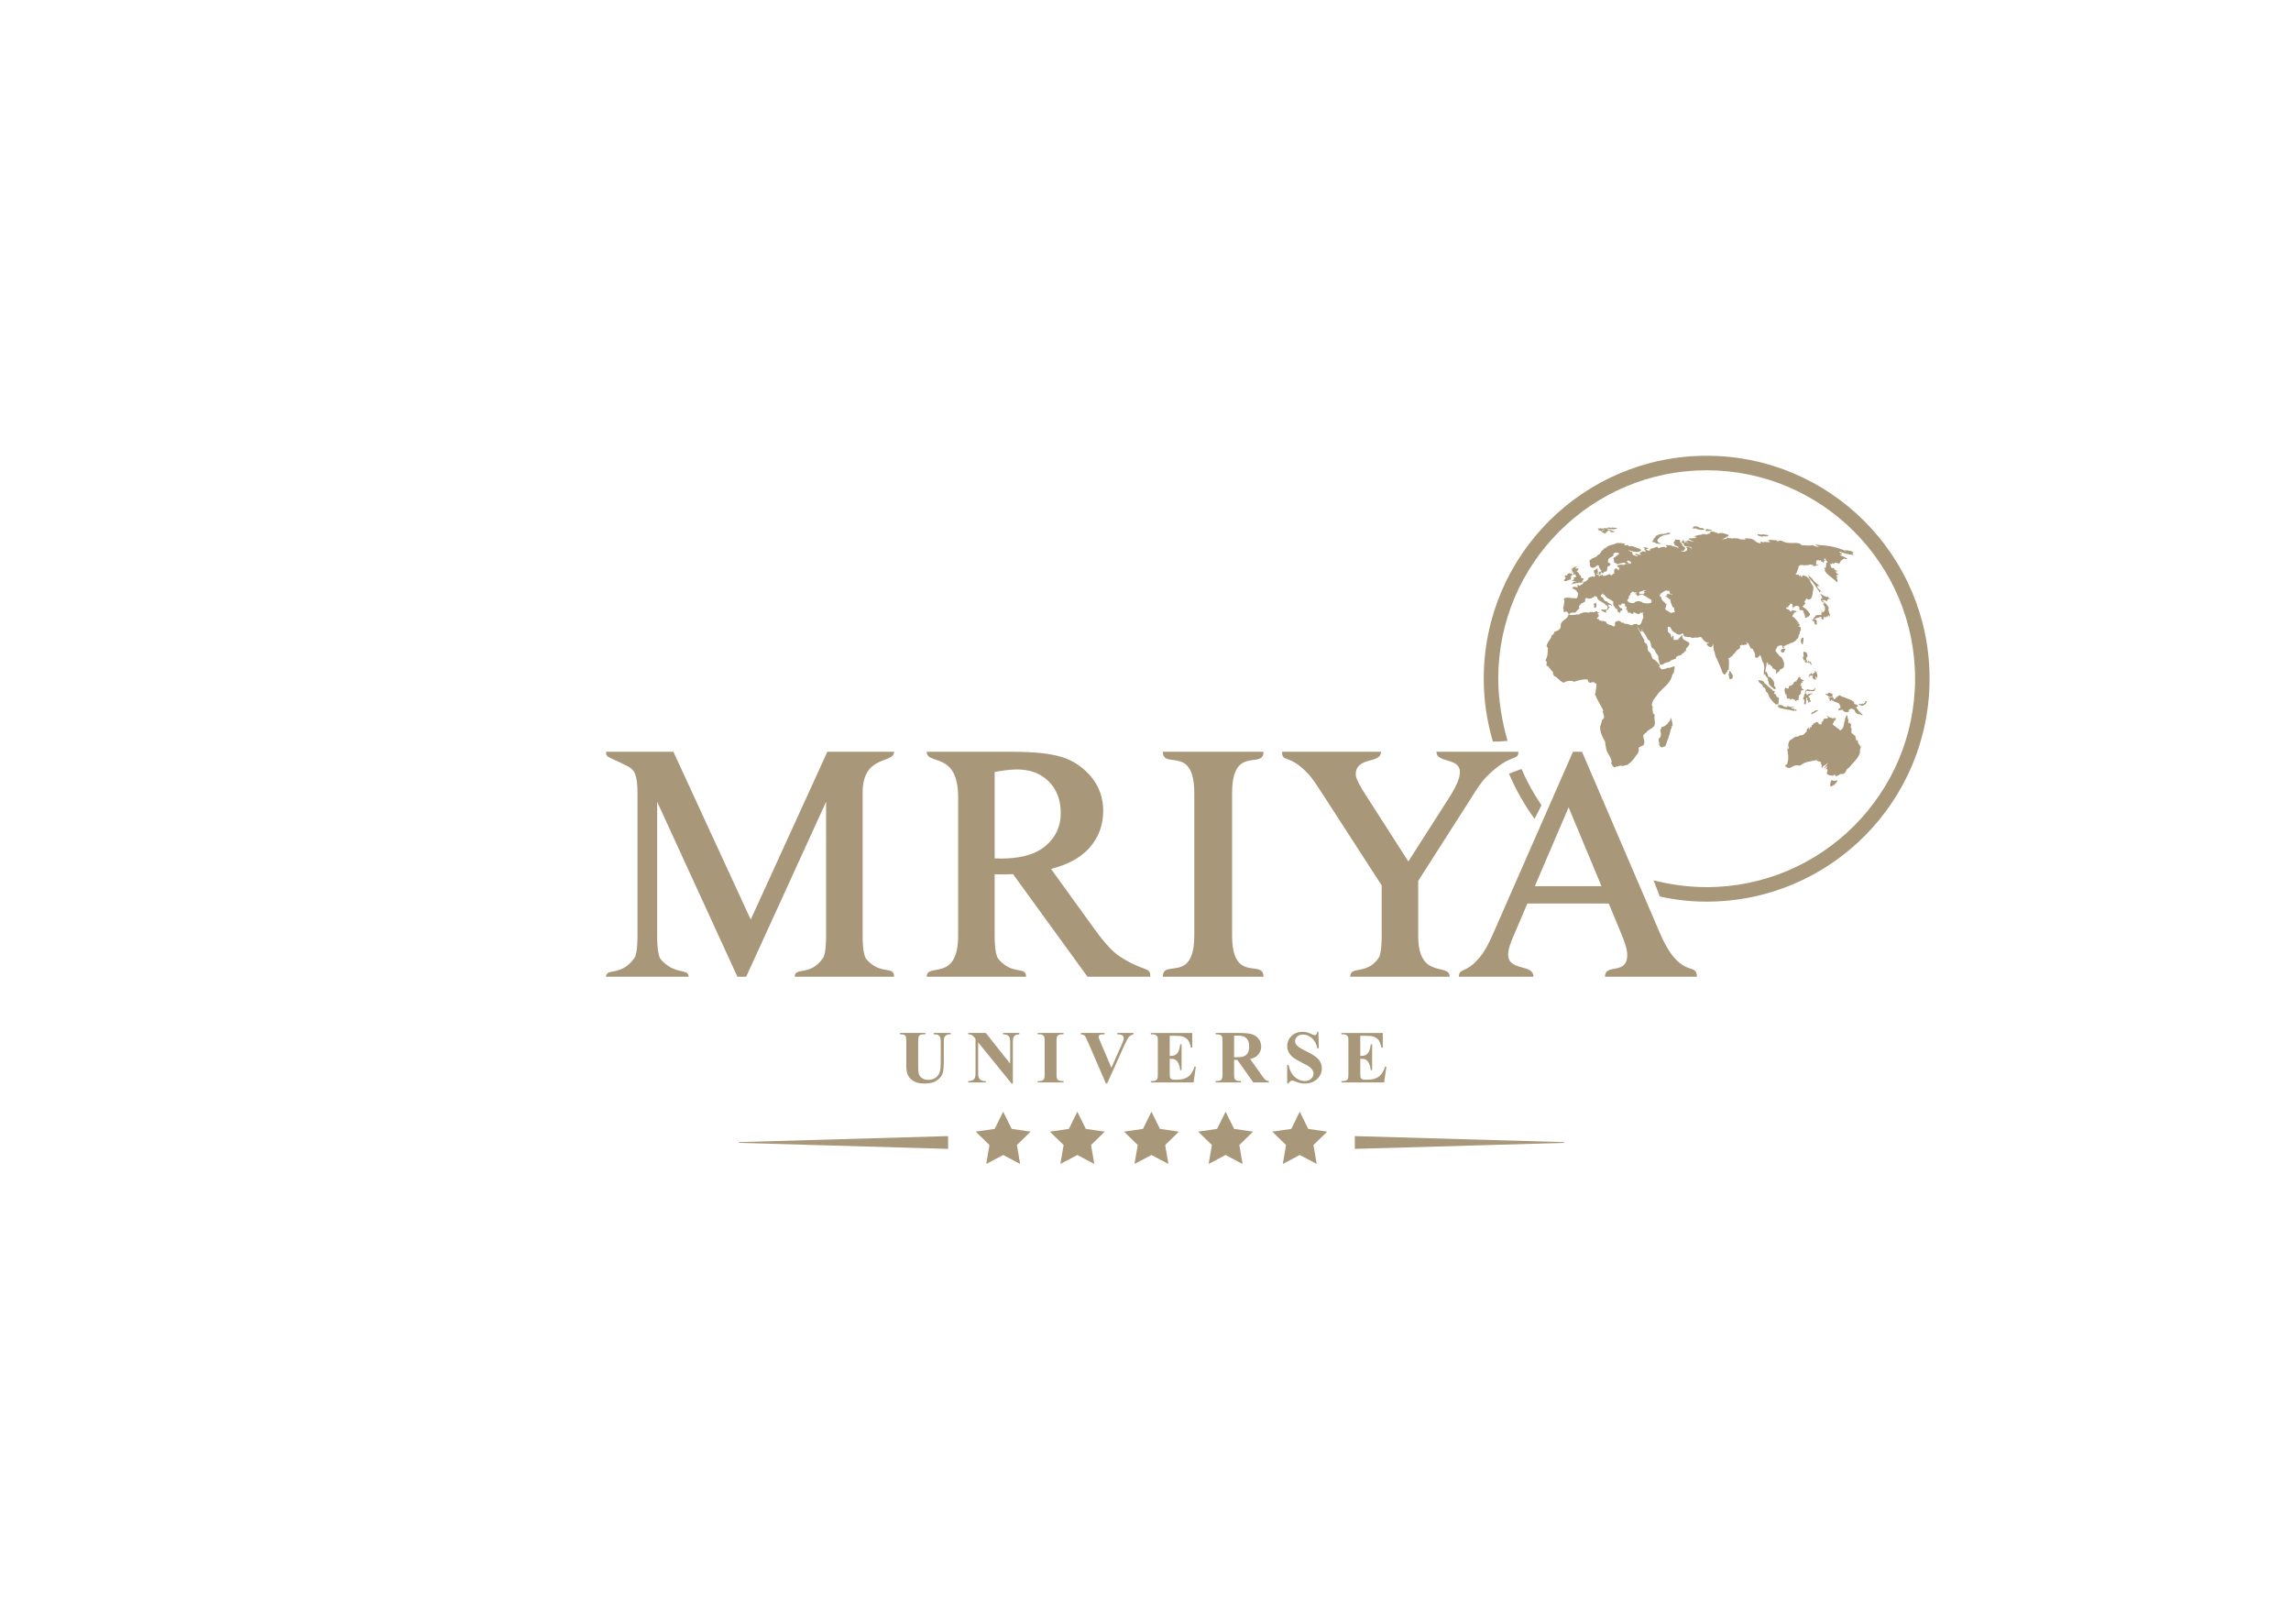 <svg width="213" height="151" viewBox="0 0 213 151" fill="none" xmlns="http://www.w3.org/2000/svg">
<rect width="213" height="151" fill="white"/>
<path d="M86.157 90.8H95.401C95.401 89.767 94.169 90.716 92.837 89.167C92.493 88.793 92.476 87.412 92.476 86.947V81.272C92.541 81.273 92.606 81.276 92.673 81.278C92.809 81.283 92.951 81.289 93.09 81.289C93.452 81.289 93.818 81.278 94.181 81.263L101.105 90.799H106.948C106.948 89.807 106.447 90.425 104.13 88.932C103.242 88.363 102.326 87.159 101.716 86.314L97.717 80.778C99.037 80.439 100.364 79.862 101.279 78.828C102.145 77.851 102.568 76.699 102.568 75.392C102.568 74.193 102.207 73.115 101.433 72.197C100.695 71.326 99.787 70.704 98.699 70.369C97.27 69.931 95.322 69.886 93.835 69.886H86.157C86.157 71.17 89.081 69.799 89.081 74.118V86.946C89.081 91.378 86.157 89.448 86.157 90.8ZM92.477 71.766C93.151 71.643 93.884 71.533 94.559 71.533C95.682 71.533 96.711 71.842 97.512 72.652C98.303 73.454 98.62 74.468 98.62 75.584C98.62 76.809 98.166 77.813 97.238 78.615C96.119 79.581 94.484 79.815 93.055 79.815C92.946 79.815 92.836 79.81 92.727 79.804C92.644 79.802 92.561 79.8 92.477 79.8V71.766ZM108.111 90.8H117.472C117.472 89.104 114.551 91.51 114.551 86.947V73.74C114.551 69.178 117.472 71.585 117.472 69.887H108.111C108.111 71.585 111.036 69.178 111.036 73.74V86.947C111.036 91.51 108.111 89.103 108.111 90.8ZM68.558 90.8H69.374L76.805 74.54V87.008C76.805 87.473 76.788 88.669 76.516 89.065C75.334 90.792 73.884 89.866 73.884 90.8H83.128C83.128 89.736 81.902 90.691 80.564 89.192C80.224 88.813 80.202 87.485 80.202 87.007V73.679C80.202 70.115 83.128 71.034 83.128 69.886H76.921L69.797 85.488L62.606 69.886H56.343C56.343 70.484 56.613 70.331 58.318 71.212C58.593 71.353 58.852 71.549 58.991 71.833C59.234 72.321 59.268 73.143 59.268 73.679V87.007C59.268 87.467 59.252 88.672 58.981 89.064C57.776 90.792 56.343 89.968 56.343 90.799H64.021C64.021 89.982 62.763 90.692 61.444 89.195C61.113 88.821 61.097 87.476 61.097 87.007V74.535L68.558 90.8ZM119.264 108.206L120.84 107.375L122.418 108.206L122.115 106.446L123.394 105.203L121.63 104.947L120.84 103.348L120.052 104.947L118.289 105.203L119.564 106.446L119.264 108.206ZM114.738 104.947L113.948 103.348L113.158 104.947L111.397 105.203L112.674 106.446L112.37 108.206L113.948 107.375L115.526 108.206L115.225 106.446L116.5 105.203L114.738 104.947ZM107.843 104.947L107.055 103.348L106.266 104.947L104.503 105.203L105.779 106.446L105.476 108.206L107.055 107.375L108.631 108.206L108.331 106.446L109.606 105.203L107.843 104.947ZM100.95 104.947L100.162 103.348L99.374 104.947L97.61 105.203L98.887 106.446L98.584 108.206L100.162 107.375L101.74 108.206L101.437 106.446L102.714 105.203L100.95 104.947ZM125.961 106.807L145.403 106.246V106.176L125.961 105.617V106.807ZM94.059 104.947L93.269 103.348L92.479 104.947L90.716 105.203L91.993 106.446L91.691 108.206L93.268 107.375L94.844 108.206L94.543 106.446L95.82 105.203L94.059 104.947ZM88.15 105.617L68.707 106.175V106.245L88.15 106.806V105.617ZM84.218 96.362C84.246 96.426 84.261 96.59 84.261 96.855V99.107C84.261 99.488 84.321 99.793 84.445 100.018C84.565 100.245 84.776 100.429 85.072 100.573C85.289 100.68 85.596 100.731 85.993 100.731C86.471 100.731 86.845 100.632 87.122 100.431C87.399 100.231 87.57 100.011 87.642 99.77C87.712 99.53 87.749 99.14 87.749 98.6V96.854C87.749 96.667 87.763 96.535 87.793 96.464C87.833 96.36 87.894 96.281 87.98 96.23C88.067 96.178 88.174 96.152 88.3 96.152H88.397V96.026H86.808V96.152C86.992 96.152 87.135 96.178 87.239 96.23C87.302 96.263 87.358 96.325 87.4 96.414C87.442 96.502 87.463 96.649 87.463 96.855V98.729C87.463 99.218 87.422 99.561 87.335 99.756C87.246 99.954 87.115 100.107 86.941 100.219C86.764 100.331 86.554 100.386 86.305 100.386C86.088 100.386 85.91 100.343 85.766 100.254C85.623 100.166 85.521 100.056 85.459 99.922C85.396 99.789 85.366 99.516 85.366 99.106V96.854C85.366 96.591 85.38 96.428 85.41 96.362C85.436 96.297 85.485 96.245 85.552 96.207C85.617 96.17 85.741 96.152 85.919 96.152H86.038V96.026H83.665V96.152C83.86 96.15 83.992 96.168 84.065 96.206C84.137 96.245 84.188 96.297 84.218 96.362ZM90.545 100.344C90.447 100.445 90.27 100.498 90.018 100.5V100.625H91.649V100.5H91.538C91.383 100.5 91.245 100.453 91.125 100.36C91.005 100.268 90.941 100.09 90.941 99.825V96.903L94.053 100.731H94.168V96.903C94.168 96.686 94.186 96.532 94.223 96.443C94.261 96.352 94.312 96.289 94.38 96.25C94.447 96.21 94.576 96.177 94.771 96.153V96.027H93.252V96.153C93.508 96.149 93.69 96.21 93.798 96.343C93.877 96.44 93.917 96.626 93.917 96.903V98.879L91.65 96.027H90.02V96.153C90.158 96.157 90.265 96.179 90.342 96.217C90.415 96.256 90.503 96.336 90.599 96.457L90.696 96.58V99.825C90.694 100.068 90.644 100.242 90.545 100.344ZM97.087 100.266C97.053 100.343 97.008 100.397 96.95 100.429C96.868 100.476 96.761 100.5 96.628 100.5H96.476V100.625H98.88V100.5H98.726C98.6 100.5 98.495 100.477 98.419 100.434C98.344 100.389 98.293 100.339 98.269 100.278C98.242 100.22 98.229 100.074 98.229 99.837V96.814C98.229 96.584 98.242 96.44 98.265 96.385C98.299 96.309 98.346 96.255 98.406 96.223C98.486 96.175 98.594 96.152 98.726 96.152H98.88V96.026H96.476V96.152H96.628C96.756 96.152 96.859 96.174 96.935 96.218C97.01 96.263 97.059 96.314 97.087 96.372C97.11 96.432 97.124 96.578 97.124 96.814V99.837C97.124 100.068 97.111 100.211 97.087 100.266ZM102.929 100.731L104.514 97.219C104.703 96.801 104.843 96.535 104.938 96.421C105.069 96.269 105.218 96.18 105.385 96.154V96.028H103.875V96.154C104.037 96.154 104.164 96.173 104.261 96.211C104.333 96.238 104.386 96.278 104.421 96.33C104.458 96.382 104.476 96.442 104.476 96.51C104.476 96.568 104.461 96.64 104.438 96.724C104.415 96.808 104.348 96.973 104.238 97.219L103.329 99.256L102.35 96.968C102.245 96.726 102.185 96.577 102.166 96.522C102.148 96.467 102.138 96.419 102.138 96.377C102.138 96.312 102.164 96.263 102.218 96.229C102.29 96.178 102.425 96.154 102.626 96.154H102.699V96.028H100.496V96.154C100.675 96.174 100.797 96.223 100.86 96.3C100.923 96.377 101.054 96.635 101.242 97.076L102.82 100.731H102.929ZM111.179 99.164H111.055C110.941 99.572 110.754 99.873 110.496 100.072C110.236 100.272 109.892 100.372 109.463 100.372H109.189C109.056 100.372 108.962 100.354 108.904 100.317C108.846 100.281 108.806 100.235 108.782 100.179C108.762 100.123 108.752 99.967 108.752 99.713V98.418C108.969 98.418 109.137 98.448 109.253 98.505C109.368 98.563 109.47 98.675 109.556 98.843C109.642 99.01 109.7 99.225 109.726 99.487H109.856V97.08H109.726C109.689 97.437 109.607 97.708 109.476 97.891C109.346 98.073 109.134 98.165 108.842 98.165H108.752V96.294H109.226C109.573 96.294 109.811 96.314 109.937 96.354C110.154 96.423 110.324 96.529 110.442 96.673C110.562 96.819 110.652 97.057 110.717 97.39H110.845V96.029H106.997V96.155H107.151C107.3 96.155 107.417 96.186 107.503 96.249C107.563 96.292 107.607 96.354 107.63 96.433C107.64 96.481 107.647 96.608 107.647 96.815V99.84C107.647 100.071 107.633 100.214 107.608 100.268C107.577 100.345 107.53 100.399 107.473 100.43C107.39 100.478 107.283 100.501 107.151 100.501H106.997V100.627H110.971L111.179 99.164ZM116.233 98.452C116.514 98.382 116.731 98.278 116.888 98.138C117.132 97.915 117.256 97.635 117.256 97.296C117.256 97.018 117.172 96.776 117.01 96.568C116.849 96.362 116.638 96.22 116.38 96.143C116.124 96.067 115.717 96.027 115.159 96.027H113.023V96.153C113.233 96.153 113.376 96.172 113.453 96.21C113.53 96.249 113.585 96.3 113.615 96.365C113.645 96.43 113.66 96.586 113.66 96.835V99.818C113.66 100.066 113.645 100.224 113.615 100.286C113.585 100.349 113.529 100.401 113.456 100.441C113.379 100.48 113.235 100.5 113.022 100.5V100.625H115.375V100.5C115.165 100.5 115.022 100.481 114.945 100.442C114.868 100.403 114.815 100.353 114.784 100.289C114.754 100.224 114.737 100.066 114.737 99.818V98.53H115.04L116.52 100.625H117.968V100.5C117.844 100.492 117.738 100.454 117.646 100.384C117.586 100.335 117.483 100.209 117.338 100.008L116.233 98.452ZM116.003 97.891C115.916 98.042 115.792 98.145 115.637 98.203C115.481 98.26 115.245 98.289 114.931 98.289H114.737V96.274H115.101C115.465 96.274 115.728 96.359 115.892 96.526C116.056 96.693 116.138 96.952 116.138 97.302C116.138 97.544 116.093 97.74 116.003 97.891ZM121.288 100.495C120.961 100.495 120.654 100.369 120.37 100.112C120.086 99.855 119.896 99.483 119.796 98.995H119.671V100.729H119.796C119.836 100.637 119.889 100.568 119.956 100.524C120.021 100.477 120.083 100.455 120.142 100.455C120.212 100.455 120.301 100.477 120.41 100.524C120.604 100.605 120.767 100.66 120.894 100.69C121.022 100.717 121.16 100.731 121.304 100.731C121.765 100.731 122.145 100.595 122.446 100.317C122.745 100.041 122.895 99.71 122.895 99.325C122.895 99.022 122.803 98.754 122.616 98.519C122.429 98.284 122.065 98.035 121.528 97.769C121.144 97.579 120.901 97.447 120.794 97.373C120.647 97.269 120.543 97.164 120.477 97.058C120.43 96.979 120.407 96.888 120.407 96.786C120.407 96.626 120.473 96.484 120.607 96.362C120.742 96.238 120.925 96.176 121.155 96.176C121.454 96.176 121.732 96.294 121.99 96.526C122.245 96.761 122.407 97.07 122.471 97.454H122.611L122.574 95.921H122.471C122.442 96.06 122.411 96.147 122.378 96.184C122.344 96.219 122.297 96.238 122.239 96.238C122.178 96.238 122.071 96.201 121.919 96.127C121.765 96.054 121.637 96.004 121.53 95.977C121.39 95.94 121.246 95.922 121.096 95.922C120.686 95.922 120.348 96.05 120.079 96.309C119.811 96.566 119.675 96.879 119.675 97.245C119.675 97.46 119.724 97.656 119.824 97.835C119.92 98.013 120.062 98.174 120.244 98.32C120.428 98.464 120.728 98.639 121.146 98.845C121.447 98.991 121.654 99.112 121.77 99.203C121.89 99.293 121.977 99.39 122.034 99.492C122.091 99.594 122.121 99.699 122.121 99.808C122.121 99.991 122.044 100.151 121.894 100.289C121.742 100.428 121.542 100.495 121.288 100.495ZM125.325 100.266C125.294 100.343 125.247 100.397 125.19 100.429C125.106 100.477 125 100.5 124.866 100.5H124.714V100.625H128.688L128.895 99.164H128.769C128.657 99.572 128.469 99.873 128.211 100.072C127.954 100.272 127.607 100.372 127.18 100.372H126.905C126.773 100.372 126.679 100.354 126.619 100.317C126.563 100.281 126.521 100.235 126.499 100.179C126.479 100.123 126.469 99.967 126.469 99.713V98.418C126.686 98.418 126.854 98.448 126.97 98.505C127.083 98.563 127.185 98.675 127.273 98.843C127.358 99.009 127.417 99.225 127.443 99.487H127.571V97.08H127.443C127.406 97.437 127.323 97.708 127.193 97.891C127.061 98.073 126.849 98.165 126.558 98.165H126.469V96.294H126.943C127.29 96.294 127.528 96.314 127.654 96.354C127.871 96.423 128.04 96.529 128.158 96.673C128.277 96.819 128.369 97.057 128.434 97.39H128.562V96.029H124.714V96.155H124.866C125.017 96.155 125.134 96.186 125.22 96.249C125.28 96.292 125.323 96.354 125.345 96.433C125.355 96.481 125.363 96.608 125.363 96.815V99.84C125.364 100.068 125.351 100.212 125.325 100.266ZM142.674 76.124C143.318 74.858 142.681 76.135 143.313 74.851C142.597 73.806 141.973 72.681 141.455 71.487C140.308 71.919 141.458 71.477 140.295 71.921C140.934 73.436 141.74 74.84 142.674 76.124ZM158.672 42.37C147.224 42.37 137.947 51.65 137.947 63.096C137.947 65.129 138.25 67.089 138.798 68.946C139.11 68.946 139.272 68.942 139.388 68.933C140.14 68.877 139.746 68.902 140.163 68.879C139.655 67.15 139.294 64.987 139.294 63.095C139.294 52.411 147.988 43.719 158.671 43.719C169.354 43.719 178.048 52.411 178.048 63.095C178.048 73.778 169.354 82.471 158.671 82.471C157.005 82.471 155.269 82.239 153.734 81.838C154.318 83.332 153.737 81.845 154.318 83.338C155.754 83.664 157.136 83.82 158.672 83.82C170.118 83.82 179.397 74.542 179.397 63.095C179.397 51.649 170.117 42.37 158.672 42.37ZM160.831 63.138C161.142 63.182 161.159 62.818 161.019 62.622C160.999 62.618 160.989 62.638 160.985 62.622C160.962 62.546 160.845 62.305 160.735 62.39C160.828 62.395 160.752 62.611 160.712 62.698C160.765 62.849 160.735 63.024 160.831 63.138ZM165.283 50.292H165.282L165.283 50.294C165.283 50.292 165.283 50.292 165.283 50.292ZM165.324 50.335L165.325 50.334C165.315 50.317 165.299 50.306 165.283 50.294C165.278 50.325 165.292 50.339 165.324 50.335ZM155.487 67.555C155.563 67.336 155.368 66.725 155.345 66.732C155.327 66.786 155.259 66.953 155.256 67.017C155.212 67.039 155.072 67.208 155.049 67.226C155.072 67.278 155.035 67.293 155.005 67.281C154.969 67.331 154.918 67.394 154.909 67.391C154.857 67.428 154.809 67.479 154.765 67.489C154.739 67.504 154.658 67.552 154.625 67.566C154.622 67.552 154.625 67.534 154.625 67.534C154.587 67.58 154.522 67.588 154.462 67.599C154.488 67.719 154.388 67.775 154.362 67.873C154.418 68.137 154.474 68.385 154.318 68.599C154.305 68.615 154.268 68.606 154.253 68.621C154.178 68.765 154.195 68.923 154.275 69.061C154.191 69.284 154.357 69.438 154.515 69.49C154.611 69.44 154.72 69.403 154.832 69.368C155.005 68.861 155.238 68.356 155.333 67.808C155.356 67.785 155.346 67.725 155.399 67.731C155.456 67.641 155.333 67.519 155.431 67.445C155.43 67.502 155.45 67.538 155.487 67.555ZM149.311 49.083C149.348 49.083 149.379 49.089 149.398 49.104C149.384 49.106 149.358 49.1 149.356 49.115C149.407 49.145 149.505 49.126 149.565 49.149C149.549 49.15 149.531 49.147 149.531 49.159C149.768 49.192 150.132 49.262 150.36 49.105C150.191 49.035 150.039 49.053 149.892 49.06C149.904 49.059 149.922 49.064 149.922 49.049C149.905 49.008 149.832 49.035 149.801 49.049C149.842 49.047 149.815 49.092 149.815 49.094C149.731 49.049 149.605 49.047 149.498 49.028C149.481 49.067 149.535 49.035 149.531 49.06C149.489 49.071 149.456 49.016 149.442 49.06C149.458 49.059 149.502 49.078 149.474 49.083C149.444 49.066 149.342 49.064 149.311 49.083ZM173.094 65.446C172.97 65.463 172.92 65.431 172.82 65.434V65.5C172.875 65.511 172.927 65.527 172.943 65.576C172.974 65.58 172.974 65.552 173.008 65.556C173.095 65.683 173.372 65.538 173.388 65.457C173.451 65.472 173.451 65.452 173.498 65.435C173.51 65.383 173.465 65.388 173.477 65.337C173.552 65.381 173.552 65.261 173.564 65.204C173.536 65.211 173.526 65.2 173.532 65.172C173.492 65.165 173.499 65.206 173.466 65.204C173.466 65.172 173.429 65.177 173.402 65.172C173.392 65.238 173.432 65.256 173.422 65.326C173.326 65.311 173.317 65.388 173.28 65.436C173.237 65.442 173.212 65.422 173.149 65.447C173.122 65.416 173.145 65.37 173.162 65.348C173.107 65.322 173.127 65.44 173.094 65.446ZM166.854 66.106C166.851 66.068 166.791 66.031 166.831 65.984C166.868 66.042 166.964 66.071 166.952 66.116C166.975 66.079 167.005 66.051 167.052 66.039C167.055 65.979 166.998 65.981 166.975 65.95C166.928 65.984 166.885 65.981 166.831 65.95C166.831 65.93 166.845 65.926 166.845 65.906C166.775 65.815 166.611 65.954 166.547 65.84C166.556 65.822 166.554 65.794 166.57 65.786C166.664 65.794 166.737 65.789 166.788 65.719C166.723 65.717 166.572 65.699 166.527 65.752C166.47 65.699 166.36 65.681 166.265 65.675C166.258 65.649 166.254 65.618 166.221 65.621C166.156 65.621 166.186 65.718 166.132 65.731C166.041 65.704 165.929 65.71 165.829 65.697C165.818 65.651 165.792 65.624 165.772 65.588C165.687 65.628 165.642 65.544 165.545 65.522C165.527 65.584 165.384 65.533 165.37 65.511C165.328 65.589 165.315 65.645 165.261 65.697C165.265 65.652 165.238 65.692 165.218 65.687C165.274 65.749 165.389 65.687 165.445 65.752C165.441 65.779 165.408 65.772 165.415 65.807C165.916 65.945 166.374 65.969 166.854 66.106ZM170.693 72.831C170.713 72.709 170.847 72.649 170.823 72.523C170.662 72.602 170.436 72.626 170.322 72.523C170.379 72.513 170.284 72.505 170.322 72.469C170.277 72.464 170.316 72.504 170.312 72.523C170.175 72.603 170.145 72.94 170.158 73.084C170.209 73.077 170.242 73.087 170.269 73.105C170.317 73.093 170.333 73.049 170.365 73.017C170.379 73.058 170.342 73.053 170.332 73.072C170.405 73.111 170.368 72.988 170.421 73.027C170.429 72.935 170.445 73.008 170.486 72.95C170.499 72.954 170.509 72.965 170.509 72.984C170.492 72.984 170.498 72.964 170.486 72.961C170.463 72.987 170.475 72.99 170.466 73.016H170.52C170.515 72.972 170.567 72.982 170.553 72.928C170.574 72.914 170.593 72.933 170.607 72.895C170.589 72.891 170.58 72.912 170.574 72.895C170.626 72.877 170.626 72.806 170.684 72.796C170.69 72.822 170.653 72.833 170.693 72.831ZM173.061 69.303C173.047 69.354 173.01 69.4 172.973 69.457C172.973 69.394 172.907 69.402 172.93 69.314C172.86 69.306 172.883 69.199 172.843 69.16C172.809 69.168 172.823 69.168 172.788 69.16C172.768 69.119 172.773 69.121 172.776 69.061C172.736 69.043 172.759 69.068 172.722 69.073C172.691 68.984 172.799 68.849 172.701 68.808C172.709 68.848 172.703 68.835 172.713 68.874C172.686 68.849 172.643 68.842 172.646 68.786C172.616 68.787 172.609 68.806 172.625 68.774C172.576 68.761 172.626 68.849 172.593 68.853C172.543 68.823 172.539 68.713 172.57 68.666C172.542 68.596 172.503 68.534 172.473 68.468C172.493 68.45 172.487 68.468 172.517 68.468C172.514 68.417 172.467 68.337 172.428 68.39C172.421 68.343 172.338 68.272 172.332 68.324C172.312 68.296 172.323 68.237 172.3 68.214C172.31 68.252 172.265 68.232 172.244 68.236C172.244 68.22 172.247 68.195 172.233 68.192C172.216 68.198 172.153 68.203 172.123 68.115C172.143 68.08 172.174 68.028 172.135 67.994C172.133 68.003 172.098 68.027 172.103 68.006C172.167 67.933 172.121 67.794 172.147 67.731C172.022 67.674 172.089 67.432 172.103 67.335C172.062 67.292 171.986 67.283 171.993 67.192C171.95 67.172 171.913 67.241 171.863 67.246C171.813 67.163 171.837 67.022 171.851 66.917C171.827 66.891 171.76 66.787 171.82 66.74C171.813 66.722 171.768 66.742 171.763 66.719C171.783 66.615 171.744 66.53 171.732 66.487C171.686 66.487 171.688 66.532 171.644 66.532C171.643 66.686 171.55 66.744 171.513 66.862C171.539 66.859 171.555 66.864 171.558 66.884C171.386 67.174 171.486 67.763 171.089 67.896C171.049 67.844 170.945 67.856 170.957 67.752C170.809 67.712 170.726 67.603 170.619 67.522C170.649 67.522 170.649 67.467 170.619 67.467C170.622 67.497 170.605 67.569 170.565 67.511C170.582 67.506 170.628 67.45 170.598 67.467C170.588 67.483 170.57 67.49 170.544 67.488C170.492 67.434 170.442 67.378 170.38 67.334C170.415 67.224 170.505 67.126 170.556 67.093C170.536 67.064 170.509 67.109 170.489 67.081C170.492 67.009 170.517 67 170.587 66.982C170.586 66.996 170.569 67.007 170.587 67.016C170.609 66.993 170.619 66.959 170.642 66.939C170.628 66.933 170.619 66.924 170.619 66.905C170.652 66.91 170.694 66.844 170.708 66.795C170.673 66.792 170.626 66.763 170.653 66.73C170.616 66.756 170.597 66.73 170.566 66.763C170.606 66.759 170.559 66.797 170.599 66.807C170.584 66.835 170.576 66.841 170.545 66.828C170.558 66.808 170.55 66.772 170.545 66.763C170.533 66.77 170.503 66.814 170.49 66.784C170.52 66.745 170.557 66.716 170.557 66.674C170.516 66.733 170.448 66.763 170.381 66.795C170.373 66.772 170.339 66.772 170.336 66.74C170.282 66.765 170.179 66.731 170.196 66.686C170.114 66.731 170.054 66.674 170.021 66.609C170.012 66.626 170.005 66.644 169.979 66.642C169.949 66.624 170.002 66.567 169.965 66.544C169.955 66.629 169.851 66.537 169.825 66.609C169.851 66.61 169.865 66.626 169.867 66.653C169.893 66.65 169.909 66.635 169.945 66.642C170.009 66.758 169.88 66.814 169.758 66.807C169.728 66.804 169.733 66.765 169.715 66.752C169.723 66.803 169.698 66.777 169.671 66.774C169.688 66.83 169.617 66.837 169.594 66.818C169.587 66.9 169.431 66.938 169.517 67.016C169.484 67.039 169.461 67.047 169.43 67.049C169.427 67.142 169.341 67.157 169.322 67.235C169.353 67.248 169.363 67.28 169.376 67.313C169.346 67.308 169.366 67.353 169.343 67.356C169.336 67.332 169.31 67.324 169.289 67.313C169.282 67.331 169.301 67.377 169.275 67.378C169.284 67.301 169.205 67.311 169.145 67.301C169.139 67.317 169.159 67.357 169.135 67.356C169.134 67.342 169.132 67.329 169.114 67.334C169.102 67.352 169.114 67.392 169.081 67.389C169.084 67.345 169.11 67.323 169.126 67.29C169.046 67.231 169.016 67.122 168.905 67.093C168.872 67.11 168.888 67.178 168.842 67.181C168.839 67.162 168.842 67.146 168.852 67.137C168.814 67.139 168.804 67.168 168.786 67.191C168.786 67.162 168.793 67.126 168.766 67.124C168.74 67.174 168.771 67.235 168.711 67.269C168.687 67.228 168.713 67.201 168.668 67.191C168.687 67.284 168.596 67.243 168.579 67.245C168.605 67.298 168.565 67.32 168.612 67.377C168.589 67.357 168.556 67.346 168.525 67.334C168.569 67.376 168.492 67.363 168.525 67.421C168.485 67.382 168.485 67.434 168.448 67.4C168.438 67.469 168.392 67.515 168.448 67.564C168.405 67.552 168.418 67.609 168.381 67.631C168.364 67.592 168.338 67.596 168.306 67.618C168.31 67.591 168.303 67.572 168.275 67.575C168.264 67.615 168.258 67.627 168.263 67.652C168.247 67.639 168.236 67.639 168.231 67.663C168.256 67.669 168.258 67.717 168.296 67.739C168.271 67.757 168.275 67.763 168.241 67.751C168.243 67.786 168.241 67.818 168.22 67.828C168.187 67.78 168.158 67.685 168.165 67.632C168.088 67.709 167.911 67.812 167.992 67.972C167.818 68.121 167.688 68.414 167.369 68.346C167.287 68.412 167.118 68.502 167.02 68.478C166.987 68.472 166.976 68.493 166.953 68.498C166.953 68.482 166.96 68.474 166.965 68.466C166.776 68.575 166.559 68.715 166.431 68.851C166.447 68.822 166.44 68.771 166.449 68.738C166.312 68.948 166.169 69.255 166.323 69.542C166.293 69.567 166.312 69.643 166.268 69.652C166.25 69.631 166.27 69.57 166.247 69.554C166.255 69.575 166.229 69.614 166.225 69.586C166.247 69.544 166.234 69.488 166.204 69.465C166.153 69.514 166.211 69.598 166.235 69.641C166.23 69.664 166.216 69.679 166.192 69.685C166.187 69.614 166.153 69.57 166.132 69.514C166.232 69.923 166.321 70.482 166.192 70.883C166.18 70.99 166.147 71.072 166.062 71.103C166.052 71.092 166.041 71.082 166.03 71.07C166.012 71.126 165.976 71.165 165.985 71.246C166.123 71.315 166.241 71.439 166.421 71.389C166.629 71.285 166.86 71.102 167.186 71.147C167.193 71.171 167.156 71.182 167.196 71.18C167.236 71.166 167.345 71.126 167.371 71.18C167.732 70.823 168.317 70.779 168.888 70.664C168.95 70.691 168.988 70.746 169.04 70.785C169.058 70.767 169.089 70.762 169.129 70.764C169.14 70.818 169.219 70.836 169.259 70.797C169.249 70.826 169.279 70.819 169.279 70.841C169.279 70.862 169.249 70.855 169.259 70.885C169.291 70.888 169.313 70.842 169.324 70.885C169.289 70.937 169.256 70.948 169.279 71.016C169.382 70.999 169.386 71.205 169.345 71.291C169.347 71.261 169.328 71.253 169.312 71.27C169.319 71.31 169.367 71.31 169.356 71.368C169.386 71.377 169.379 71.347 169.401 71.347C169.404 71.399 169.433 71.357 169.456 71.391C169.429 71.356 169.445 71.345 169.433 71.302C169.604 71.16 169.783 71.091 169.923 70.918C169.885 71.114 169.713 71.173 169.663 71.358H169.586C169.577 71.394 169.545 71.407 169.531 71.435C169.596 71.432 169.634 71.391 169.694 71.414C169.746 71.352 169.781 71.273 169.836 71.216C169.896 71.361 169.786 71.436 169.716 71.513C169.779 71.525 169.799 71.494 169.847 71.491C169.964 71.561 169.899 71.758 169.835 71.831C169.872 71.873 169.86 71.959 169.902 71.996C169.984 71.975 169.984 72.037 170.021 72.063C170.206 72.093 170.455 72.184 170.545 71.996C170.58 71.991 170.59 71.96 170.632 71.962C170.637 72.02 170.586 72.067 170.545 72.039C170.543 72.061 170.557 72.064 170.557 72.084C170.609 72.063 170.674 72.09 170.686 72.161C170.723 72.142 170.737 72.154 170.73 72.205C170.767 72.201 170.774 72.168 170.785 72.14C170.76 72.133 170.75 72.172 170.753 72.129C170.77 72.095 170.793 72.17 170.816 72.129C170.946 72.086 171.04 71.961 171.221 71.942C171.271 71.936 171.327 71.954 171.384 71.942C171.634 71.888 171.65 71.416 171.874 71.403C172.232 70.932 172.843 70.487 172.955 69.843C172.916 69.834 172.937 69.89 172.911 69.897C172.856 69.783 173.006 69.657 172.966 69.523C173.012 69.465 173.096 69.379 173.061 69.303ZM167.595 59.919C167.628 59.795 167.699 59.442 167.672 59.293C167.375 59.187 167.365 59.851 167.595 59.919ZM163.385 49.698C163.448 49.824 163.671 49.874 163.896 49.896C163.913 49.871 163.87 49.854 163.896 49.852C164.059 49.836 164.302 49.926 164.42 49.796C164.429 49.767 164.37 49.805 164.377 49.774C164.37 49.745 164.429 49.782 164.42 49.752C164.22 49.707 163.993 49.696 163.806 49.667C163.819 49.67 163.776 49.674 163.777 49.688C163.806 49.707 163.836 49.724 163.865 49.741C163.701 49.722 163.488 49.586 163.385 49.698ZM168.129 53.665C168.553 54.095 168.887 54.616 169.231 55.126C169.246 55.054 169.182 55.012 169.211 54.962C169.308 54.981 169.387 55.019 169.428 55.094C169.318 54.837 168.969 54.824 168.961 54.468C169.076 54.409 169.204 54.548 169.275 54.567C169.098 54.43 168.81 54.164 168.632 54.006C168.569 53.95 168.42 53.69 168.427 53.753C168.358 53.686 168.253 53.563 168.11 53.467C168.127 53.511 168.063 53.472 168.066 53.5C168.156 53.518 168.201 53.582 168.229 53.665C168.192 53.649 168.157 53.611 168.129 53.665ZM167.946 60.61C167.944 60.63 167.937 60.647 167.922 60.654C167.822 60.639 167.772 60.559 167.672 60.6C167.644 60.77 167.709 60.978 167.692 61.106C167.645 61.102 167.643 61.053 167.606 61.04C167.591 61.167 167.671 61.224 167.692 61.37C167.715 61.373 167.715 61.354 167.725 61.347C167.728 61.397 167.742 61.435 167.792 61.436C167.817 61.41 167.772 61.4 167.78 61.358C167.815 61.371 167.86 61.373 167.857 61.425C167.823 61.428 167.827 61.467 167.792 61.468C167.799 61.505 167.799 61.548 167.825 61.566C167.823 61.548 167.832 61.54 167.845 61.535C167.845 61.594 167.895 61.548 167.892 61.6C167.925 61.606 167.94 61.593 167.965 61.589C167.969 61.572 167.962 61.547 167.977 61.544C168.072 61.524 168.122 61.636 168.186 61.688C168.205 61.639 168.139 61.595 168.14 61.534C168.195 61.597 168.275 61.603 168.294 61.721C168.384 61.713 168.386 61.795 168.446 61.819C168.463 61.779 168.457 61.723 168.446 61.697C168.427 61.729 168.398 61.657 168.38 61.709C168.406 61.646 168.35 61.63 168.326 61.589C168.34 61.572 168.373 61.577 168.403 61.577C168.381 61.529 168.306 61.535 168.273 61.5C168.243 61.528 168.285 61.533 168.283 61.565H168.24C168.266 61.453 168.119 61.423 168.076 61.477C168.073 61.509 168.12 61.518 168.076 61.532C167.941 61.47 168.001 61.345 167.913 61.247C167.927 61.22 167.967 61.166 167.923 61.148C167.927 61.118 168.015 61.057 167.99 61.103C168.126 60.962 167.956 60.738 167.946 60.61ZM168.48 57.643C168.513 57.69 168.543 57.738 168.576 57.785C168.59 57.77 168.587 57.737 168.622 57.742C168.632 57.791 168.623 57.772 168.61 57.808C168.613 57.834 168.622 57.855 168.643 57.863C168.681 57.82 168.623 57.79 168.664 57.741C168.647 57.716 168.619 57.73 168.61 57.719C168.653 57.707 168.568 57.677 168.61 57.665C168.664 57.697 168.673 57.76 168.708 57.785C168.636 57.892 168.746 57.954 168.708 58.028C168.741 58.046 168.776 58.062 168.816 58.073C168.823 58.023 168.766 58.034 168.773 57.984C168.823 57.996 168.823 58.057 168.84 58.105C168.869 58.072 168.91 58.054 168.871 58.006C168.893 58.013 168.906 58.038 168.926 58.018C168.912 57.941 168.879 57.791 168.926 57.71C168.904 57.696 168.863 57.667 168.882 57.644H168.805C168.816 57.625 168.835 57.615 168.827 57.578C168.805 57.578 168.811 57.548 168.781 57.557C168.738 57.612 168.668 57.541 168.663 57.49C168.728 57.522 168.845 57.475 168.869 57.545C168.883 57.502 168.836 57.462 168.869 57.435C168.968 57.492 169.023 57.384 169.11 57.414C169.143 57.319 169.311 57.352 169.36 57.391C169.345 57.409 169.33 57.427 169.316 57.447C169.362 57.521 169.41 57.595 169.512 57.61C169.522 57.546 169.544 57.503 169.545 57.456C169.586 57.446 169.575 57.433 169.622 57.446C169.633 57.376 169.552 57.397 169.535 57.357C169.535 57.326 169.525 57.282 169.555 57.28C169.562 57.408 169.609 57.304 169.655 57.357C169.635 57.356 169.627 57.366 169.622 57.379C169.678 57.37 169.763 57.357 169.818 57.379C169.822 57.303 169.822 57.26 169.881 57.28C169.858 57.31 169.898 57.345 169.904 57.379C169.938 57.38 169.941 57.351 169.948 57.325C169.95 57.291 169.913 57.292 169.927 57.247C169.927 57.247 169.939 57.238 169.948 57.235C169.988 57.214 170.006 57.303 170.013 57.247C169.992 57.245 169.976 57.184 170.001 57.17C170.027 57.167 170.043 57.173 170.045 57.192C169.991 57.213 170.034 57.286 170.068 57.314C170.081 57.283 170.122 57.279 170.134 57.247C170.091 57.21 170.121 57.158 170.164 57.148C170.004 57.045 170.064 56.783 169.947 56.632C169.947 56.632 169.961 56.623 169.97 56.621C170.004 56.612 170.004 56.639 170.024 56.643C170.038 56.349 169.81 56.25 169.686 56.017C169.631 56.026 169.616 55.992 169.577 55.984C169.572 56.021 169.581 56.045 169.587 56.072C169.617 56.07 169.634 56.052 169.664 56.05C169.673 56.071 169.682 56.092 169.686 56.116C169.64 56.098 169.624 56.083 169.621 56.127C169.594 56.088 169.57 56.046 169.51 56.039C169.504 56.09 169.552 56.086 169.544 56.138C169.527 56.139 169.507 56.136 169.51 56.159C169.517 56.211 169.626 56.265 169.544 56.303C169.709 56.338 169.649 56.526 169.686 56.665C169.672 56.697 169.639 56.707 169.621 56.732C169.668 56.858 169.507 56.863 169.467 56.94C169.41 56.94 169.41 56.884 169.377 56.858C169.404 56.868 169.431 56.803 169.414 56.786C169.372 56.785 169.36 56.813 169.327 56.819C169.427 56.927 169.28 57.051 169.358 57.148C169.34 57.199 169.287 57.182 169.25 57.193C169.236 57.179 169.238 57.152 169.227 57.138C169.092 57.215 168.906 57.159 168.813 57.215C168.796 57.29 168.722 57.419 168.617 57.413C168.621 57.453 168.629 57.488 168.649 57.512C168.595 57.501 168.572 57.523 168.586 57.577C168.528 57.543 168.569 57.626 168.509 57.588C168.534 57.638 168.47 57.603 168.48 57.643ZM159.196 49.291C159.082 49.267 158.903 49.165 158.791 49.258C158.795 49.212 158.778 49.215 158.791 49.181C158.708 49.165 158.665 49.181 158.606 49.192C158.578 49.267 158.611 49.304 158.585 49.379C158.774 49.353 159.042 49.386 159.196 49.291ZM165.971 64.512C165.989 64.539 166.026 64.489 166.036 64.534C165.988 64.517 166.006 64.57 166.003 64.6C166.043 64.597 166.05 64.558 166.09 64.555C166.12 64.611 166.113 64.662 166.08 64.71C166.145 64.752 166.115 64.846 166.134 64.94C166.169 64.946 166.159 64.906 166.2 64.919C166.237 64.999 166.364 64.928 166.407 64.908C166.4 64.975 166.424 65.002 166.407 65.051C166.447 65.067 166.488 64.965 166.547 65.028C166.584 65.005 166.624 64.988 166.637 64.94C166.657 64.995 166.7 64.988 166.734 64.985C166.741 65.02 166.714 65.019 166.734 65.04C166.779 65.046 166.782 65.008 166.83 65.017C166.897 65.029 166.907 65.097 166.897 65.182C166.981 65.143 167.064 65.101 167.147 65.061C167.146 65.106 167.165 65.113 167.147 65.15C167.214 65.168 167.188 65.048 167.224 65.073C167.228 65.006 167.205 65.022 167.181 64.974C167.226 64.979 167.181 64.947 167.181 64.929C167.204 64.951 167.202 64.924 167.224 64.918C167.224 64.889 167.228 64.856 167.214 64.841C167.242 64.84 167.234 64.859 167.258 64.841C167.249 64.807 167.276 64.809 167.268 64.775C167.241 64.761 167.235 64.781 167.224 64.764C167.241 64.754 167.247 64.736 167.246 64.71C167.234 64.678 167.211 64.702 167.202 64.688C167.3 64.641 167.33 64.523 167.454 64.5C167.402 64.397 167.428 64.185 167.529 64.149C167.559 64.178 167.708 64.2 167.691 64.117C167.612 64.064 167.534 64.011 167.484 63.929C167.499 63.906 167.528 63.898 167.529 63.863C167.487 63.818 167.44 63.768 167.442 63.71C167.407 63.715 167.397 63.695 167.388 63.676C167.407 63.676 167.394 63.64 167.421 63.644C167.414 63.677 167.435 63.697 167.454 63.676C167.454 63.633 167.4 63.64 167.388 63.611C167.417 63.611 167.449 63.615 167.464 63.599C167.44 63.539 167.447 63.539 167.484 63.5C167.484 63.471 167.424 63.497 167.43 63.457C167.484 63.501 167.53 63.471 167.605 63.457C167.611 63.408 167.57 63.434 167.593 63.391C167.545 63.4 167.527 63.378 167.517 63.346C167.567 63.314 167.697 63.378 167.713 63.248C167.603 63.255 167.57 63.12 167.473 63.182C167.506 63.164 167.508 63.148 167.483 63.117C167.45 63.112 167.46 63.15 167.42 63.138C167.43 63.059 167.42 63.043 167.387 62.973C167.32 63.028 167.37 62.933 167.31 62.929C167.293 62.946 167.28 63.021 167.256 62.995C167.276 62.986 167.271 62.913 167.244 62.917C167.195 63.049 167.142 63.121 167.081 63.224C167.077 63.21 167.056 63.212 167.049 63.204C167.054 63.243 167.009 63.23 167.016 63.27C167.029 63.28 167.049 63.288 167.059 63.304C167.033 63.353 167.005 63.337 166.961 63.358C166.949 63.338 166.994 63.321 166.961 63.314C166.903 63.35 166.851 63.425 166.776 63.411C166.752 63.653 166.504 63.772 166.318 63.775C166.311 63.811 166.325 63.826 166.329 63.852C166.299 63.863 166.299 64.006 166.275 64.038C166.271 63.998 166.159 64.03 166.198 63.984C166.147 63.983 166.044 64.019 166.044 63.917C166.012 63.916 166.011 63.942 165.979 63.941C165.865 64.131 165.916 64.345 165.989 64.466C165.959 64.457 165.973 64.492 165.971 64.512ZM165.731 60.302C165.713 60.341 165.679 60.327 165.654 60.336C165.663 60.419 165.579 60.406 165.567 60.467C165.584 60.53 165.59 60.536 165.599 60.61C165.655 60.642 165.723 60.661 165.795 60.676C165.792 60.629 165.822 60.634 165.849 60.643C165.916 60.583 165.911 60.449 165.981 60.369C165.947 60.227 165.823 60.344 165.731 60.302ZM165.229 65.501C165.227 65.469 165.232 65.446 165.25 65.435C165.27 65.47 165.292 65.504 165.327 65.524C165.388 65.293 165.329 65.12 165.402 64.94C165.362 64.916 165.334 64.878 165.327 64.819C165.285 64.805 165.229 64.809 165.185 64.798C165.195 64.785 165.2 64.769 165.195 64.743C165.165 64.741 165.155 64.728 165.132 64.699C165.155 64.663 165.112 64.602 165.118 64.545C165.022 64.541 164.975 64.537 164.935 64.467C164.943 64.444 164.975 64.444 164.978 64.413C164.965 64.411 164.947 64.415 164.945 64.402C164.962 64.4 164.955 64.376 164.955 64.359C164.982 64.348 165.015 64.352 165.022 64.325C165.008 64.279 164.98 64.25 164.945 64.226C164.905 64.208 164.894 64.278 164.88 64.248C164.794 64.197 164.728 64.035 164.595 63.996C164.571 63.944 164.565 63.874 164.488 63.874C164.458 63.865 164.495 63.926 164.465 63.917C164.419 63.891 164.398 63.84 164.377 63.786C164.348 63.786 164.356 63.804 164.334 63.786C164.283 63.632 164.113 63.599 164.018 63.488C164.005 63.243 163.638 63.27 163.472 63.215C163.502 63.552 163.871 63.546 163.919 63.863C164.001 63.898 164.075 63.943 164.126 64.006C164.096 64.064 164.189 64.171 164.181 64.281C164.489 64.447 164.419 64.889 164.715 65.073C164.813 65.269 165.014 65.364 165.141 65.534C165.158 65.49 165.099 65.467 165.13 65.446C165.16 65.467 165.185 65.495 165.229 65.501ZM172.169 65.094C171.956 65.057 171.722 64.892 171.511 64.853C171.52 64.849 171.525 64.843 171.525 64.831C171.315 64.821 171.189 64.702 171.01 64.633C170.954 64.643 170.927 64.681 170.88 64.699C170.875 64.726 170.898 64.723 170.891 64.754C170.836 64.762 170.81 64.803 170.751 64.775C170.691 64.876 170.657 65.006 170.498 65.006C170.465 64.929 170.448 64.889 170.421 64.798C170.418 64.834 170.416 64.873 170.4 64.896C170.358 64.823 170.374 64.708 170.357 64.688C170.367 64.658 170.38 64.633 170.388 64.6C170.343 64.568 170.357 64.518 170.357 64.49C170.216 64.496 170.176 64.4 170.039 64.401C169.986 64.448 169.933 64.498 169.854 64.49C169.839 64.505 169.872 64.572 169.822 64.579C169.838 64.522 169.796 64.523 169.789 64.49C169.763 64.496 169.739 64.505 169.702 64.5C169.782 64.674 169.966 64.595 170.029 64.798C170.083 64.785 170.25 64.796 170.313 64.776C170.269 64.793 170.313 64.789 170.313 64.82C170.263 64.811 170.301 64.837 170.28 64.842C170.223 64.857 170.216 64.82 170.169 64.82C170.143 64.839 170.136 64.88 170.104 64.897C170.083 64.864 169.987 64.869 169.963 64.897C169.976 64.9 169.976 64.915 169.976 64.93C170.069 64.907 170.066 65.019 170.116 65.007C170.08 65.024 170.139 65.034 170.127 65.062H170.095C170.104 65.105 170.104 65.156 170.14 65.172C170.175 65.122 170.217 65.217 170.237 65.183C170.221 65.172 170.197 65.172 170.193 65.151C170.23 65.124 170.227 65.061 170.258 65.028C170.263 65.105 170.348 65.1 170.379 65.151C170.384 65.091 170.41 65.181 170.433 65.139C170.565 65.309 170.901 65.274 171.021 65.458C171.039 65.519 171.075 65.634 171.132 65.71C171.115 65.714 171.112 65.726 171.088 65.722C171.111 65.778 171.115 65.792 171.132 65.832C171.02 65.77 170.901 65.944 170.913 66.04C170.978 66.022 171.058 66.022 171.12 66.028C171.151 65.953 171.227 65.991 171.316 65.974C171.392 66.166 171.563 66.202 171.775 66.216C171.814 66.184 171.865 66.161 171.915 66.139C171.922 66.052 171.856 66.04 171.807 66.008C171.859 66.034 171.896 65.989 171.959 65.997C171.933 65.925 171.989 65.97 172.015 65.952C172.035 65.932 172.002 65.907 172.002 65.876C172.054 65.922 172.079 65.878 172.122 65.908C172.127 65.89 172.105 65.88 172.122 65.876C172.283 65.936 172.446 65.934 172.462 66.149C172.604 66.342 172.709 66.411 173.007 66.423C173.01 66.489 173.096 66.502 173.161 66.469C173.166 66.425 173.114 66.44 173.106 66.414C173.138 66.41 173.191 66.426 173.193 66.391C173.135 66.398 173.025 66.376 173.008 66.304C173.038 66.305 173.067 66.305 173.061 66.27C172.995 66.265 172.961 66.274 172.921 66.227C172.918 66.19 172.97 66.177 172.943 66.15C172.908 66.125 172.873 66.169 172.82 66.161C172.803 65.942 172.593 65.916 172.57 65.699C172.582 65.699 172.584 65.691 172.593 65.689C172.637 65.71 172.697 65.695 172.733 65.678C172.714 65.478 172.52 65.509 172.374 65.425C172.436 65.225 172.221 65.213 172.169 65.094ZM143.662 61.379C143.681 61.401 143.68 61.374 143.716 61.379C143.763 61.451 143.786 61.544 143.826 61.621C143.789 61.612 143.777 61.782 143.769 61.842C143.826 61.869 143.862 61.919 143.89 61.973C143.96 61.988 143.975 61.949 144.021 61.94C143.99 61.973 143.992 62.009 144 62.05C144.04 62.083 144.079 62.127 144.077 62.171C144.122 62.189 144.074 62.111 144.121 62.127C144.157 62.328 144.368 62.383 144.404 62.556C144.368 62.544 144.378 62.603 144.371 62.644C144.441 62.688 144.425 62.761 144.492 62.799C144.472 62.804 144.425 62.783 144.438 62.82C144.839 62.95 144.982 63.341 145.385 63.468C145.615 63.3 146.07 63.224 146.357 63.381C146.531 63.307 147.616 62.989 147.656 63.259C147.613 63.442 147.877 63.554 147.982 63.411C148.022 63.441 148.077 63.421 148.178 63.423C148.184 63.406 148.194 63.406 148.21 63.435C148.243 63.443 148.294 63.481 148.287 63.523C148.315 63.529 148.337 63.54 148.354 63.556C148.389 63.57 148.362 63.521 148.397 63.535C148.461 63.655 148.378 64.211 148.343 64.205C148.351 64.254 148.371 64.279 148.355 64.26C148.351 64.334 148.348 64.442 148.288 64.491C148.288 64.471 148.295 64.552 148.3 64.623C148.315 64.648 148.331 64.603 148.343 64.633C148.415 64.967 149.043 65.906 149.063 66.094C149.033 66.105 149.009 66.119 148.998 66.149C149.063 66.367 149.273 66.759 148.986 66.897C148.883 67.028 148.89 67.36 148.769 67.513C148.713 68.178 149.237 68.943 149.226 68.941C149.246 69.215 149.289 69.449 149.347 69.677C149.445 70.092 149.867 70.447 149.837 70.919C149.819 70.921 149.804 70.917 149.794 70.908C149.794 70.933 149.776 70.94 149.783 70.973C149.85 70.995 149.92 71.193 149.936 71.193V71.248C149.977 71.24 149.988 71.262 150.024 71.259C150.024 71.351 150.098 71.314 150.143 71.348C150.195 71.254 150.332 71.246 150.439 71.259C150.563 71.138 150.766 71.184 150.94 71.215C150.957 71.159 151.171 71.13 151.245 71.126C151.655 70.905 151.918 70.537 152.171 70.16C152.343 70.072 152.382 69.604 152.368 69.61C152.358 69.591 152.341 69.577 152.336 69.555C152.435 69.331 152.829 69.406 152.87 69.126C152.855 69.102 152.909 68.793 152.849 68.797C152.823 68.644 152.747 68.338 152.772 68.314C152.776 68.322 152.772 68.334 152.772 68.334C152.889 68.289 152.894 68.146 153.035 68.139C153.229 67.734 153.831 67.772 153.864 67.236C153.847 67.212 153.838 66.922 153.843 66.896C153.754 66.666 153.885 66.54 153.81 66.401C153.778 66.416 153.745 66.356 153.691 66.335C153.684 66.145 153.577 65.924 153.668 65.72C153.367 65.481 153.908 64.799 153.941 64.786C153.926 64.782 153.964 64.732 153.995 64.731C154.409 63.981 155.281 63.694 155.479 62.73C155.574 62.608 155.657 62.478 155.654 62.258C155.743 62.181 155.64 62.053 155.708 61.951C155.508 61.934 155.302 62.135 155.034 62.083C154.876 62.203 154.69 62.16 154.498 62.236C154.406 62.179 154.359 62.076 154.289 61.994C154.271 61.997 154.219 62.022 154.202 61.994C154.252 61.974 154.282 61.934 154.334 61.917C154.225 61.662 154.001 61.509 153.81 61.312C153.776 61.305 153.778 61.33 153.745 61.324C153.722 61.289 153.725 61.227 153.678 61.214C153.645 61.236 153.698 61.286 153.668 61.301C153.536 61.03 153.514 60.647 153.244 60.543C153.19 60.407 153.174 60.219 153.177 60.082C153.181 60.095 153.176 60.113 153.188 60.116C153.194 60.049 153.089 60.003 153.112 59.884C153 59.792 152.847 59.742 152.862 59.522C152.877 59.516 152.917 59.536 152.917 59.51C152.606 59.178 152.507 58.71 152.26 58.367C152.285 58.363 152.272 58.32 152.294 58.314C152.377 58.482 152.432 58.678 152.609 58.753C152.661 58.663 152.629 58.489 152.709 58.402C152.684 58.456 152.695 58.619 152.653 58.687C152.67 58.703 152.709 58.678 152.753 58.687C152.917 58.954 153.103 59.16 153.198 59.455C153.583 59.572 153.383 60.054 153.635 60.258C153.903 60.337 153.874 60.712 154.093 60.841V60.895C154.217 60.952 154.17 61.144 154.191 61.258C154.17 61.236 154.17 61.261 154.158 61.28C154.291 61.372 154.243 61.65 154.345 61.785C154.418 61.824 154.528 61.755 154.605 61.773C154.746 61.609 155.041 61.575 155.25 61.51C155.346 61.309 155.662 61.325 155.839 61.203C155.847 61.158 155.822 61.148 155.827 61.105C155.953 60.873 156.373 61.019 156.394 60.742C156.626 60.776 156.55 60.458 156.776 60.522C156.734 60.425 156.727 60.242 156.82 60.191C156.821 60.211 156.818 60.226 156.81 60.236C156.834 60.233 156.851 60.238 156.863 60.248C156.895 60.063 157.062 60.015 157.072 59.807C156.907 59.534 156.408 59.597 156.406 59.16C156.416 59.121 156.451 59.06 156.406 59.028C156.304 59.148 155.965 59.478 155.981 59.489C155.927 59.47 155.837 59.489 155.784 59.467C155.774 59.513 155.721 59.513 155.663 59.511C155.653 59.492 155.598 59.455 155.567 59.446C155.635 59.372 155.584 59.25 155.599 59.137C155.57 59.12 155.56 59.081 155.522 59.072C155.443 59.126 155.467 59.278 155.467 59.358C155.437 59.244 155.36 59.174 155.315 59.072C155.33 59.076 155.333 59.09 155.348 59.094C155.403 59.027 155.271 59.005 155.336 58.961C155.273 58.936 155.241 58.865 155.184 58.863C155.186 58.829 155.169 58.811 155.163 58.786C155.122 58.791 155.109 58.773 155.086 58.765C155.075 58.651 155.022 58.303 155.064 58.291C155.073 58.257 155.148 58.255 155.163 58.302C155.205 58.301 155.205 58.255 155.25 58.259C155.257 58.364 155.376 58.359 155.37 58.478C155.43 58.469 155.405 58.496 155.404 58.533C155.524 58.765 155.778 58.804 155.948 58.973C156.032 58.938 156.045 58.991 156.123 59.005C156.17 59.002 156.207 58.966 156.21 58.995C156.296 58.968 156.344 58.975 156.386 58.907C156.359 58.869 156.322 58.944 156.297 58.907C156.504 58.769 156.528 59.064 156.582 59.16C156.743 59.181 156.99 59.255 157.138 59.225C157.183 59.274 157.345 59.291 157.345 59.302C157.446 59.277 157.8 59.255 157.857 59.28C157.898 59.208 158.051 59.249 158.131 59.215C158.181 59.23 158.208 59.269 158.196 59.347C158.241 59.328 158.262 59.356 158.294 59.357C158.364 59.588 158.541 59.637 158.762 59.765C158.779 59.741 158.84 59.704 158.872 59.731C158.852 59.833 158.745 59.808 158.686 59.854C158.691 59.8 158.668 59.843 158.655 59.808C158.683 60.029 159.109 60.358 159.232 59.983C159.229 59.955 159.199 59.869 159.266 59.863C159.238 59.908 159.292 59.927 159.266 59.973C159.281 59.995 159.309 59.954 159.32 59.995C159.285 59.989 159.285 60.018 159.286 60.049C159.306 60.071 159.302 60.407 159.363 60.533C159.372 60.535 159.383 60.533 159.385 60.543C159.456 60.815 159.486 61.066 159.625 61.258C159.76 61.568 159.991 62.074 160.115 62.455C160.137 62.528 160.247 62.705 160.334 62.708C160.495 62.715 160.438 62.383 160.672 62.477C160.645 62.447 160.59 62.479 160.575 62.423C160.607 62.378 160.617 62.312 160.65 62.269C160.684 62.253 160.689 62.273 160.739 62.269C160.706 61.971 160.783 61.666 160.739 61.401C160.721 61.292 160.673 61.175 160.802 61.136C160.809 61.149 160.816 61.161 160.826 61.168C160.862 61.154 160.882 61.106 160.902 61.048C160.992 61.076 161.12 61.006 161.056 60.916C161.325 60.771 161.389 60.417 161.709 60.323C161.739 60.25 161.771 60.23 161.796 60.168C161.788 60.13 161.761 60.11 161.765 60.059C161.783 59.971 161.925 60.007 161.95 59.928C161.97 59.948 162.117 59.994 162.136 59.993C162.141 59.958 162.119 59.949 162.114 59.928C162.146 59.933 162.253 59.997 162.278 59.916C162.296 59.926 162.293 59.961 162.332 59.949C162.346 59.913 162.354 59.877 162.386 59.86C162.393 59.877 162.372 59.917 162.398 59.915C162.46 59.875 162.416 59.791 162.386 59.75C162.366 59.74 162.349 59.783 162.343 59.75C162.371 59.73 162.319 59.694 162.366 59.684C162.404 59.745 162.384 59.75 162.441 59.794C162.479 59.791 162.413 59.754 162.453 59.75C162.666 59.836 162.63 60.171 162.812 60.289C162.833 60.292 162.833 60.274 162.843 60.267C162.836 60.295 162.83 60.319 162.857 60.333C162.857 60.299 162.862 60.301 162.889 60.3C162.969 60.333 162.978 60.375 163.03 60.443C162.994 60.479 162.983 60.425 162.954 60.422C163.111 60.56 163.211 60.8 163.172 61.124C163.189 61.105 163.202 61.081 163.214 61.059C163.237 61.079 163.221 61.111 163.214 61.136C163.254 61.142 163.342 61.151 163.368 61.179C163.412 61.037 163.645 61.046 163.599 60.849C163.772 61.052 163.795 61.349 163.902 61.607C163.906 61.595 163.902 61.577 163.912 61.575C163.956 61.666 164.031 61.79 163.979 61.882C163.995 61.883 164.004 61.877 164.012 61.871C164.009 61.918 163.995 61.93 164.002 61.981C164.02 61.992 164.037 61.948 164.046 61.981C164.006 62.202 163.976 62.474 163.991 62.772C164.063 62.763 163.983 62.668 164.046 62.651C164.063 62.731 164.142 62.701 164.123 62.782C164.179 62.776 164.2 62.853 164.188 62.882C164.277 62.926 164.443 63.138 164.349 63.266C164.359 63.31 164.389 63.23 164.393 63.266C164.389 63.366 164.47 63.477 164.448 63.552C164.571 63.774 164.756 63.909 164.971 64.081C165 64.001 165.068 64.064 165.103 64.058C165.083 63.925 165.028 63.825 164.949 63.752C165.016 63.36 164.789 63.152 164.569 62.938C164.472 62.984 164.43 62.884 164.382 62.883C164.405 62.737 164.282 62.607 164.252 62.454C164.205 62.448 164.203 62.487 164.152 62.477C164.071 62.198 164.304 61.909 164.229 61.63C164.272 61.622 164.359 61.6 164.383 61.642V61.794C164.436 61.78 164.496 61.806 164.558 61.783C164.6 61.827 164.63 61.88 164.666 61.926C164.703 61.919 164.619 61.89 164.654 61.882C164.735 61.878 164.779 62.025 164.81 62.148C164.841 62.138 164.83 62.138 164.864 62.148C164.862 62.119 164.871 62.1 164.885 62.093C164.892 62.114 164.912 62.123 164.906 62.158C164.896 62.173 164.877 62.179 164.873 62.201C164.927 62.235 165.057 62.175 165.07 62.29C165.12 62.273 165.141 62.3 165.166 62.334C165.079 62.358 165.148 62.553 165.123 62.609C165.263 62.614 165.233 62.447 165.375 62.454C165.393 62.417 165.338 62.399 165.363 62.389C165.38 62.404 165.403 62.436 165.429 62.41C165.433 62.365 165.423 62.347 165.473 62.312C165.483 62.271 165.436 62.29 165.429 62.268C165.498 62.28 165.447 62.236 165.483 62.213C165.5 62.227 165.497 62.259 165.527 62.257C165.644 62.199 165.725 62.106 165.844 62.048C165.871 61.963 165.87 61.848 165.854 61.772C165.881 61.772 165.868 61.806 165.888 61.806C165.858 61.538 165.742 61.259 165.616 61.082C165.574 61.12 165.574 61.001 165.527 61.06C165.35 60.878 165.213 60.716 165.07 60.51C165.093 60.4 165.096 60.301 165.2 60.257C165.177 60.148 165.236 60.157 165.266 60.147C165.266 60.129 165.236 60.142 165.233 60.125C165.365 60.01 165.54 59.961 165.735 60.027C165.647 60.086 165.784 60.356 165.877 60.224C165.862 60.175 165.812 60.165 165.8 60.115C165.984 60.036 166.106 59.895 166.347 59.872C166.357 59.807 166.436 59.805 166.465 59.795C166.482 59.798 166.582 59.744 166.619 59.741C166.629 59.759 166.67 59.732 166.684 59.729C166.709 59.725 166.868 59.626 166.87 59.585C166.929 59.634 166.976 59.5 167.001 59.497C167.003 59.507 167.052 59.478 167.056 59.443C167.052 59.42 167.005 59.441 167.011 59.41C167.032 59.413 167.032 59.395 167.046 59.389C167.089 59.414 167.089 59.367 167.131 59.389C167.117 59.283 167.213 59.287 167.208 59.19C167.223 59.204 167.288 59.121 167.252 59.092C167.217 59.095 167.183 59.116 167.164 59.08C167.317 59.061 167.336 58.797 167.34 58.697C167.396 58.715 167.37 58.646 167.393 58.632C167.407 58.648 167.423 58.584 167.393 58.553H167.448C167.453 58.535 167.431 58.526 167.448 58.521C167.453 58.478 167.41 58.486 167.393 58.467C167.434 58.447 167.422 58.396 167.415 58.378C167.42 58.349 167.366 58.242 167.294 58.235C167.252 58.232 167.254 58.276 167.207 58.267C167.205 58.252 167.189 58.249 167.186 58.235C167.252 58.205 167.281 58.133 167.359 58.114C167.281 58.015 167.141 57.882 167 57.916C167.102 57.842 167.188 57.968 167.316 57.961C167.06 57.785 166.935 57.423 166.641 57.324C166.624 57.236 166.694 57.153 166.738 57.092C166.717 57.097 166.682 57.063 166.705 57.059C166.736 57.027 166.722 57.099 166.771 57.08C166.761 57.029 166.835 57 166.771 56.97C166.908 56.967 166.911 56.855 167.022 56.926C167.01 56.87 167.017 56.863 167.01 56.806C166.955 56.813 166.935 56.785 166.901 56.773C166.803 56.861 166.707 56.658 166.586 56.761C166.531 56.993 166.367 56.731 166.3 56.652C166.297 56.665 166.29 56.677 166.281 56.685C166.197 56.662 166.034 56.596 166.072 56.453C166.165 56.473 166.188 56.463 166.269 56.453C166.281 56.422 166.281 56.385 166.269 56.355C166.349 56.297 166.444 56.207 166.454 56.113C166.624 56.097 166.733 56.223 166.617 56.344C166.635 56.382 166.679 56.392 166.705 56.421C166.671 56.429 166.691 56.45 166.694 56.476C166.654 56.484 166.617 56.501 166.641 56.542C166.674 56.547 166.677 56.522 166.716 56.53C166.734 56.508 166.714 56.516 166.716 56.486C166.796 56.436 166.996 56.208 167.152 56.376C167.155 56.363 167.152 56.346 167.164 56.343C167.309 56.369 167.329 56.539 167.284 56.673H167.359C167.361 56.703 167.342 56.695 167.359 56.717C167.413 56.705 167.413 56.744 167.448 56.75C167.473 56.747 167.464 56.705 167.48 56.696C167.518 56.732 167.536 56.744 167.59 56.717C167.634 56.797 167.693 56.825 167.73 56.892C167.66 56.868 167.634 56.879 167.634 56.938C167.647 56.968 167.677 56.973 167.711 56.959C167.777 57.094 167.851 57.395 167.819 57.421C167.863 57.436 168.008 57.395 168.026 57.409C168.016 57.378 168.115 57.341 168.038 57.311C168.083 57.298 168.138 57.306 168.178 57.331C168.178 57.303 168.173 57.267 168.201 57.266C168.205 57.289 168.288 57.159 168.278 57.078C168.121 56.797 167.901 56.581 167.622 56.42C167.623 56.399 167.627 56.352 167.6 56.342C167.637 56.324 167.64 56.272 167.711 56.288C167.764 56.24 167.77 56.142 167.851 56.123C167.831 56.061 167.796 56.012 167.764 55.959C167.781 55.892 167.793 55.814 167.862 55.827C167.87 55.796 167.846 55.799 167.85 55.773H167.906C167.893 55.736 167.913 55.674 167.926 55.629C167.951 55.672 167.966 55.676 168.013 55.652C168.02 55.684 168.027 55.719 168.058 55.728C168.564 55.83 168.503 55.105 168.604 54.63C168.545 54.341 168.254 54.163 168.287 53.882C168.244 53.881 168.221 53.863 168.191 53.85C168.191 53.752 168.087 53.761 168.037 53.718C168.062 53.723 168.087 53.733 168.124 53.73C167.981 53.606 167.767 53.461 167.535 53.498C167.56 53.508 167.564 53.537 167.581 53.553C167.53 53.546 167.554 53.571 167.558 53.597C167.535 53.615 167.474 53.651 167.437 53.619C167.44 53.593 167.476 53.599 167.47 53.564C167.439 53.54 167.37 53.555 167.393 53.476C167.353 53.469 167.34 53.49 167.317 53.498C167.306 53.539 167.392 53.539 167.36 53.563C167.346 53.563 167.337 53.569 167.327 53.575C167.269 53.533 167.252 53.446 167.187 53.41C167.123 53.457 166.97 53.42 166.936 53.366C167.12 53.221 167.078 52.982 167.22 52.805C167.21 52.783 167.187 52.774 167.187 52.74C167.239 52.488 167.577 52.49 167.808 52.575C167.841 52.557 167.778 52.542 167.808 52.532C167.964 52.552 168.081 52.557 168.179 52.532C168.182 52.511 168.152 52.497 168.125 52.477C168.358 52.494 168.469 52.496 168.649 52.564C168.597 52.561 168.574 52.584 168.519 52.576C168.571 52.69 168.731 52.577 168.801 52.61C168.773 52.593 168.869 52.588 168.813 52.564C168.906 52.593 168.993 52.569 169.074 52.576C169.058 52.525 168.923 52.472 168.91 52.522C168.786 52.483 168.851 52.27 168.891 52.203C168.759 52.072 169.134 52.068 169.218 52.115C169.235 52.107 169.215 52.061 169.25 52.07C169.308 52.115 169.323 52.202 169.381 52.247C169.415 52.252 169.404 52.212 169.446 52.225C169.455 52.259 169.476 52.282 169.49 52.313C169.515 52.298 169.545 52.29 169.565 52.27C169.544 52.227 169.592 52.163 169.612 52.126C169.663 52.122 169.672 52.112 169.719 52.126C169.663 52.072 169.592 52.028 169.545 51.962C169.616 51.924 169.776 51.934 169.829 51.983C169.799 51.972 169.736 51.963 169.709 51.983C169.739 52.084 169.829 52.126 169.892 52.193C169.854 52.222 169.914 52.245 169.926 52.258C169.889 52.279 169.842 52.287 169.796 52.324C169.796 52.492 169.757 52.668 169.752 52.797C169.731 52.781 169.689 52.785 169.665 52.776C169.667 52.816 169.642 52.835 169.588 52.818C169.611 52.88 169.687 52.887 169.697 52.963C169.658 52.942 169.643 53.033 169.665 53.071C169.879 53.467 170.51 53.796 170.788 54.138C170.883 54.005 170.833 53.842 170.733 53.742C170.774 53.767 170.787 53.682 170.844 53.687C170.857 53.697 170.9 53.731 170.907 53.709C170.842 53.658 170.667 53.557 170.777 53.445C170.842 53.438 170.88 53.471 170.919 53.434C170.874 53.306 170.717 53.292 170.667 53.17C170.69 53.131 170.712 53.11 170.667 53.081C170.704 53.099 170.714 53.041 170.723 53.069C170.73 53.101 170.706 53.098 170.711 53.124C170.751 53.132 170.762 53.169 170.82 53.157C170.806 52.977 170.503 53.042 170.536 52.851C170.496 52.821 170.451 52.797 170.384 52.796C170.359 52.812 170.398 52.822 170.372 52.829C170.151 52.764 170.255 52.513 170.11 52.411C170.168 52.399 170.174 52.434 170.208 52.444C170.245 52.441 170.166 52.41 170.208 52.401C170.258 52.414 170.273 52.459 170.338 52.456C170.345 52.421 170.31 52.426 170.308 52.401C170.336 52.386 170.36 52.365 170.371 52.335C170.445 52.346 170.433 52.443 170.515 52.444C170.532 52.426 170.521 52.379 170.525 52.346C170.749 52.252 170.912 52.402 171.08 52.411C171.062 52.377 171.019 52.37 171.005 52.334C171.086 52.305 171.04 52.269 171.124 52.235C171.134 52.2 171.089 52.22 171.092 52.192C171.145 52.177 171.149 52.093 171.256 52.081C171.242 52.078 171.239 52.069 171.233 52.058C171.294 52.065 171.329 51.971 171.429 51.961C171.462 51.942 171.399 51.927 171.429 51.917C171.509 51.962 171.664 51.987 171.756 51.982C171.599 51.758 171.179 51.684 170.992 51.566C171.132 51.605 171.217 51.571 171.265 51.477C171.245 51.468 171.232 51.453 171.221 51.434C171.19 51.43 171.188 51.458 171.156 51.455C171.128 51.393 171.039 51.389 171.015 51.323C171.078 51.334 171.013 51.282 171.058 51.279C171.075 51.31 171.133 51.304 171.123 51.279C171.143 51.289 171.158 51.304 171.168 51.323C171.155 51.326 171.137 51.322 171.135 51.334C171.509 51.422 171.967 51.569 172.27 51.599C172.29 51.616 172.333 51.664 172.367 51.632C172.32 51.602 172.3 51.575 172.237 51.543C172.263 51.537 172.291 51.534 172.291 51.499C172.229 51.468 172.167 51.433 172.107 51.4C172.177 51.402 172.247 51.461 172.324 51.423C172.301 51.402 172.254 51.405 172.237 51.379C172.273 51.375 172.324 51.386 172.345 51.367C172.214 51.228 171.923 51.195 171.669 51.147C171.657 51.199 171.753 51.145 171.756 51.18C171.66 51.211 171.583 51.089 171.462 51.147C171.524 51.199 171.643 51.194 171.669 51.278C170.943 50.898 170.149 50.729 169.182 50.674C169.191 50.671 169.204 50.674 169.205 50.664C169.062 50.69 168.941 50.607 168.778 50.619C168.855 50.72 168.995 50.76 169.116 50.817C168.931 50.886 168.698 50.736 168.528 50.685C168.224 50.756 167.83 50.685 167.503 50.685C167.384 50.482 167.052 50.462 166.76 50.476C166.403 50.493 166.141 50.452 165.995 50.432C165.947 50.364 165.81 50.383 165.723 50.354C165.741 50.336 165.771 50.364 165.811 50.354C165.719 50.289 165.403 50.181 165.329 50.331C165.329 50.331 165.331 50.332 165.331 50.333H165.328C165.324 50.34 165.323 50.347 165.319 50.354C165.265 50.342 165.214 50.386 165.211 50.333C165.265 50.346 165.276 50.319 165.286 50.289C165.123 50.161 164.694 50.233 164.447 50.168C164.455 50.209 164.515 50.194 164.536 50.222C164.492 50.233 164.439 50.235 164.382 50.233C164.375 50.285 164.405 50.299 164.447 50.3C164.457 50.276 164.489 50.274 164.524 50.277C164.512 50.3 164.495 50.316 164.482 50.332C164.545 50.337 164.578 50.372 164.622 50.397C164.527 50.4 164.465 50.365 164.405 50.387C164.388 50.434 164.435 50.422 164.447 50.441C164.408 50.453 164.378 50.422 164.317 50.408C164.362 50.396 164.392 50.441 164.392 50.387C164.343 50.388 164.262 50.376 164.273 50.408C164.213 50.393 164.165 50.364 164.088 50.364C163.974 50.476 163.741 50.345 163.65 50.331C163.647 50.426 163.752 50.437 163.683 50.517C163.522 50.482 163.366 50.443 163.248 50.364C163.263 50.358 163.302 50.377 163.302 50.352C163.272 50.348 163.178 50.293 163.225 50.342C163.16 50.337 163.11 50.318 163.072 50.288C163.117 50.288 163.195 50.341 163.225 50.288C163.195 50.236 163.101 50.251 163.038 50.232C163.055 50.219 163.083 50.218 163.093 50.199C163.026 50.2 163.021 50.195 163.072 50.177C163.038 50.17 162.978 50.192 162.963 50.166C162.981 50.166 162.991 50.157 162.995 50.144C162.751 50.055 162.372 50.039 162.187 50.056C162.213 50.104 162.299 50.09 162.297 50.166C162.127 50.132 161.709 50.186 161.663 50.067C161.456 50.058 161.184 49.994 161.01 50.079C160.965 50.053 160.908 49.982 160.858 50.001C160.872 50.012 160.898 50.011 160.902 50.035C160.842 50.057 160.691 50.029 160.695 49.99C160.641 50.011 160.496 49.945 160.498 50.045C160.535 50.07 160.598 50.011 160.638 50.045C160.505 50.087 160.385 50.12 160.181 50.133C160.178 50.153 160.197 50.155 160.204 50.166C160.171 50.164 160.169 50.19 160.138 50.188C160.151 50.17 160.166 50.15 160.159 50.111C160.276 50.078 160.355 50.008 160.474 49.979C160.485 49.943 160.438 49.963 160.443 49.935C160.544 49.891 160.688 49.888 160.714 49.769C160.66 49.749 160.671 49.728 160.637 49.682C160.571 49.716 160.529 49.612 160.464 49.649C160.481 49.641 160.511 49.67 160.485 49.67C160.379 49.567 159.906 49.507 159.799 49.594C159.732 49.587 159.706 49.61 159.656 49.594C159.662 49.564 159.703 49.567 159.699 49.528C159.589 49.502 159.477 49.535 159.396 49.494C159.411 49.471 159.483 49.501 159.483 49.462C159.313 49.432 159.109 49.373 158.98 49.473C158.994 49.498 158.956 49.516 158.949 49.539C158.996 49.551 159.015 49.589 159.057 49.605C158.966 49.616 158.856 49.588 158.795 49.605C158.815 49.621 158.856 49.618 158.872 49.637C158.812 49.642 158.718 49.641 158.709 49.682C158.635 49.684 158.598 49.67 158.521 49.693C158.535 49.676 158.535 49.666 158.521 49.649C158.371 49.664 158.244 49.637 158.162 49.693C158.204 49.724 158.222 49.652 158.238 49.715C157.966 49.696 157.754 49.793 157.595 49.824C157.612 49.842 157.656 49.828 157.65 49.869C157.601 49.861 157.658 49.889 157.627 49.891C157.583 49.891 157.574 49.856 157.53 49.858C157.533 49.879 157.516 49.882 157.52 49.902C157.56 49.908 157.63 49.884 157.64 49.923C157.61 49.923 157.574 49.917 157.574 49.946C157.627 49.979 157.74 49.953 157.77 50.011C157.533 50.04 157.269 50.043 157.015 50.056C157.035 50.097 157.01 50.074 157.005 50.111C157.132 50.221 157.319 50.271 157.476 50.352C157.209 50.378 157.019 50.158 156.788 50.287C156.82 50.31 156.878 50.303 156.909 50.33C156.832 50.36 156.747 50.276 156.657 50.319C156.711 50.469 156.951 50.382 157.015 50.474C156.889 50.449 156.732 50.455 156.613 50.419C156.573 50.359 156.559 50.122 156.394 50.188C156.428 50.213 156.487 50.212 156.492 50.264C156.451 50.331 156.319 50.311 156.317 50.419C156.401 50.464 156.511 50.481 156.557 50.562C156.494 50.966 157.125 50.658 157.267 50.935C157.251 50.958 157.209 50.957 157.202 50.991C157.232 51.045 157.326 51.034 157.387 51.057C157.31 51.057 157.247 51.043 157.192 51.023C157.223 50.85 156.878 50.755 156.764 50.891C156.778 50.96 156.876 50.941 156.885 51.012C156.865 51.069 156.815 51.087 156.841 51.166C156.794 51.193 156.741 51.211 156.687 51.233C156.682 51.252 156.721 51.278 156.687 51.288C156.517 51.281 156.357 51.263 156.24 51.199C156.387 51.199 156.477 51.225 156.601 51.154C156.601 51.108 156.627 51.115 156.613 51.066C156.634 51.052 156.665 51.046 156.688 51.033C156.681 50.989 156.632 50.94 156.678 50.901C156.508 50.861 156.445 50.712 156.361 50.582C156.411 50.492 156.231 50.445 156.177 50.386C156.257 50.341 156.2 50.227 156.154 50.188C156.017 50.172 155.87 50.168 155.73 50.156C155.753 50.33 155.593 50.393 155.576 50.517C155.623 50.523 155.631 50.503 155.663 50.517C155.672 50.572 155.697 50.61 155.718 50.65C155.692 50.655 155.693 50.63 155.663 50.638C155.667 50.669 155.683 50.685 155.687 50.715C155.853 50.676 155.914 50.827 156.056 50.848C156.051 50.889 156.044 50.93 156.014 50.946C155.909 50.876 155.793 50.817 155.62 50.815C155.623 50.798 155.634 50.797 155.62 50.782C155.576 50.775 155.503 50.797 155.478 50.77C155.436 50.676 155.028 50.67 154.869 50.693C154.865 50.786 154.982 50.761 154.999 50.836C154.952 50.864 154.904 50.848 154.878 50.88C154.888 50.892 154.918 50.884 154.911 50.913C154.868 50.923 154.822 50.93 154.801 50.891C154.808 50.87 154.834 50.87 154.811 50.848C154.694 50.818 154.391 50.863 154.256 50.946C154.204 50.92 154.142 50.969 154.114 50.925C154.193 50.92 154.097 50.89 154.114 50.848C154.117 50.822 154.163 50.836 154.169 50.815C153.89 50.83 153.733 51.009 153.481 50.991C153.472 51.025 153.516 51.005 153.512 51.034C153.472 51.037 153.435 51.045 153.405 51.057V51.177C153.258 51.205 153.162 51.179 153.033 51.079C153.071 51.029 153.152 51.021 153.241 51.024C153.182 50.858 152.923 50.879 152.751 50.881C152.861 50.911 152.947 50.987 152.891 51.123C153.024 51.132 152.984 51.271 152.991 51.342C152.951 51.257 152.811 51.275 152.717 51.245C152.644 51.327 152.5 51.342 152.434 51.432C152.464 51.495 152.551 51.505 152.564 51.586C152.467 51.594 152.36 51.53 152.259 51.565C152.294 51.514 152.14 51.482 152.063 51.476C152.07 51.513 152.056 51.529 152.019 51.52C152.051 51.589 152.129 51.648 152.226 51.618C152.236 51.648 152.259 51.666 152.27 51.694C152.073 51.747 151.972 51.607 151.812 51.587C151.832 51.523 151.765 51.476 151.724 51.443C151.765 51.449 151.759 51.405 151.778 51.388C151.755 51.313 151.671 51.297 151.582 51.29C151.578 51.197 151.435 51.236 151.385 51.135C151.671 51.222 152.364 51.497 152.587 51.135C152.527 51.068 152.363 50.949 152.313 50.981C152.051 50.902 151.786 50.708 151.462 50.784C151.462 50.769 151.469 50.76 151.474 50.752C151.439 50.746 151.422 50.758 151.397 50.762C151.43 50.707 151.318 50.757 151.32 50.717H151.409C151.346 50.647 151.255 50.659 151.202 50.706C151.152 50.684 151.052 50.653 151.015 50.686C150.982 50.682 150.971 50.654 150.948 50.641C151.04 50.658 151.055 50.602 151.136 50.609C151.069 50.52 150.939 50.537 150.842 50.499C150.801 50.504 150.812 50.557 150.775 50.565C150.761 50.557 150.785 50.53 150.755 50.52C150.782 50.519 150.797 50.504 150.799 50.477C150.729 50.468 150.382 50.504 150.296 50.477C150.312 50.52 149.804 50.691 149.794 50.653C149.71 50.689 149.401 50.785 149.455 50.796C149.424 50.878 149.277 50.947 149.26 50.938C149.23 50.982 149.091 50.978 149.096 51.048C149.143 51.07 148.953 51.169 148.933 51.18C148.975 51.178 148.9 51.24 148.866 51.246C148.898 51.257 148.849 51.334 148.856 51.344C148.793 51.362 148.76 51.452 148.748 51.487C148.707 51.51 148.632 51.578 148.606 51.575C148.476 51.647 148.444 51.796 148.289 51.796C148.262 51.811 148.052 51.933 147.961 51.938C147.949 51.973 147.925 52.015 147.918 52.027C147.871 52.015 147.794 52.094 147.778 52.093C147.764 52.134 147.801 52.285 147.809 52.377C147.831 52.414 147.844 52.463 147.809 52.477C147.814 52.504 147.79 52.5 147.797 52.532C147.846 52.572 147.867 52.592 147.841 52.598C147.851 52.629 147.826 52.625 147.831 52.652C147.864 52.711 147.979 52.754 147.983 52.774C148.184 52.832 148.352 52.695 148.43 52.587C148.465 52.631 148.502 52.587 148.538 52.575C148.561 52.543 148.519 52.511 148.561 52.498C148.566 52.526 148.565 52.538 148.583 52.575H148.648C148.631 52.725 148.741 52.912 148.898 53.058C148.844 53.067 148.844 53.125 148.844 53.145C148.79 53.119 148.709 53.189 148.657 53.169C148.671 53.174 148.684 53.181 148.69 53.189C148.667 53.204 148.631 53.209 148.603 53.224C148.623 53.241 148.717 53.374 148.7 53.377C148.67 53.376 148.63 53.329 148.613 53.377C148.626 53.38 148.619 53.39 148.613 53.399C148.651 53.422 148.719 53.417 148.766 53.432C148.766 53.386 148.793 53.363 148.843 53.366C148.854 53.312 148.782 53.371 148.789 53.345C148.766 53.288 148.843 53.334 148.832 53.29C148.827 53.269 148.79 53.281 148.801 53.245C148.879 53.252 148.827 53.175 148.864 53.157C148.878 53.19 148.907 53.203 148.92 53.234C148.884 53.224 148.903 53.27 148.887 53.278C148.957 53.295 149.062 53.289 149.116 53.257C149.118 53.223 149.081 53.225 149.095 53.18C149.121 53.163 149.138 53.153 149.172 53.169C149.175 53.15 149.154 53.14 149.172 53.136C149.228 53.138 149.295 53.129 149.335 53.146C149.403 53.034 149.455 52.894 149.422 52.806C149.462 52.818 149.459 52.74 149.434 52.708C149.486 52.713 149.452 52.694 149.444 52.675C149.511 52.68 149.551 52.591 149.598 52.643C149.618 52.575 149.67 52.601 149.707 52.544C149.689 52.518 149.66 52.533 149.653 52.522C149.689 52.498 149.736 52.478 149.749 52.457C149.713 52.37 149.646 52.38 149.597 52.303C149.541 52.324 149.55 52.283 149.489 52.291C149.499 52.254 149.506 52.013 149.532 52.005C149.504 52.004 149.599 51.884 149.639 51.895C149.736 51.755 149.93 51.774 150.033 51.61C150.015 51.588 149.986 51.576 149.978 51.543C150.04 51.493 150.024 51.429 150.12 51.423C150.127 51.406 150.107 51.366 150.132 51.368C150.234 51.399 150.581 51.334 150.514 51.532C150.374 51.584 150.187 51.75 150.132 51.829C150.097 51.806 150.071 51.839 150.043 51.818C150.054 51.887 150.003 51.895 149.989 51.939C150.088 52.02 150.04 52.204 150.086 52.324C150.148 52.298 150.213 52.385 150.283 52.368C150.309 52.416 150.298 52.44 150.316 52.457C150.619 52.376 150.76 52.334 151.081 52.313C151.081 52.328 151.061 52.323 151.058 52.335C151.105 52.407 151.271 52.362 151.32 52.433C151.262 52.434 151.222 52.416 151.168 52.412C151.118 52.458 151.071 52.478 151.005 52.457C151.001 52.49 151.04 52.499 151.015 52.522C150.721 52.478 150.504 52.469 150.327 52.611C150.407 52.604 150.394 52.691 150.427 52.732C150.481 52.74 150.507 52.746 150.546 52.721C150.512 52.791 150.53 52.863 150.546 52.94C150.437 53.035 150.344 52.91 150.283 52.831C150.136 52.833 150.136 52.946 150.066 53.005C150.063 53.166 150.154 53.378 149.935 53.358C149.97 53.483 149.716 53.528 149.706 53.379C149.422 53.398 149.152 53.642 148.965 53.5C148.988 53.474 149.012 53.497 149.03 53.479C149.005 53.475 148.984 53.41 148.953 53.412C148.925 53.433 148.951 53.451 148.931 53.467C148.858 53.439 148.741 53.507 148.681 53.556C148.658 53.538 148.599 53.556 148.583 53.534C148.644 53.54 148.625 53.468 148.67 53.458C148.612 53.449 148.449 53.398 148.43 53.38C148.448 53.38 148.395 53.282 148.43 53.27C148.455 53.334 148.503 53.367 148.595 53.335C148.598 53.286 148.583 53.258 148.561 53.237C148.542 53.251 148.511 53.169 148.518 53.139C148.551 53.151 148.541 53.139 148.583 53.139C148.588 53.116 148.604 53.102 148.614 53.084C148.597 53.066 148.569 53.057 148.527 53.063C148.484 52.979 148.567 52.828 148.55 52.832C148.425 52.857 148.21 53.047 148.2 53.028C148.186 53.059 148.188 53.104 148.19 53.149C148.193 53.168 148.226 53.135 148.221 53.182C148.202 53.181 148.193 53.217 148.19 53.259C148.223 53.273 148.237 53.254 148.266 53.281C148.263 53.347 148.266 53.421 148.32 53.458C148.296 53.466 148.261 53.463 148.254 53.49C148.315 53.487 148.308 53.54 148.31 53.578C148.284 53.583 148.287 53.559 148.254 53.567C148.227 53.581 148.264 53.633 148.243 53.633C148.19 53.603 148.107 53.596 148.058 53.589C148.041 53.615 147.849 53.629 147.82 53.654C147.833 53.655 147.731 53.708 147.699 53.699C147.652 53.807 147.632 53.941 147.512 53.973C147.502 54.014 147.291 54.102 147.185 54.138C147.225 54.317 147.081 54.33 146.957 54.368C146.938 54.393 146.957 54.428 146.943 54.435C146.887 54.467 146.82 54.423 146.748 54.435C146.732 54.402 146.756 54.398 146.736 54.368C146.702 54.398 146.649 54.355 146.627 54.38C146.652 54.406 146.699 54.513 146.682 54.577C146.619 54.58 146.573 54.566 146.497 54.598C146.479 54.569 146.472 54.536 146.43 54.533C146.341 54.596 146.234 54.533 146.179 54.62C146.193 54.663 146.221 54.667 146.244 54.676C146.246 54.707 146.178 54.666 146.179 54.697C146.225 54.696 146.225 54.74 146.256 54.752C146.285 54.721 146.598 54.904 146.572 54.949C146.652 55.042 146.719 55.149 146.714 55.203C146.703 55.246 146.661 55.362 146.702 55.356C146.668 55.492 146.608 55.721 146.418 55.597C146.104 55.663 145.55 55.41 145.383 55.709C145.408 55.727 145.423 55.749 145.404 55.785C145.426 55.796 145.441 55.752 145.45 55.785C145.456 55.991 145.323 56.57 145.318 56.609C145.348 56.619 145.346 56.593 145.373 56.598C145.403 56.686 145.343 56.83 145.35 56.893C145.4 56.854 145.467 56.886 145.523 56.893C145.758 56.733 145.726 57.066 145.907 57.092C145.97 56.917 146.327 56.945 146.474 56.95C146.516 56.849 146.805 56.591 146.867 56.532C146.691 56.42 146.893 56.212 146.998 56.148C146.983 56.143 146.972 56.136 146.965 56.126C147.095 56.048 147.266 56.009 147.379 55.917C147.373 55.864 147.365 55.863 147.389 55.829C147.299 55.744 147.412 55.602 147.52 55.587C147.773 55.751 148.049 55.607 148.284 55.411C148.362 55.444 148.439 55.475 148.502 55.522C148.494 55.608 148.56 55.617 148.548 55.709C148.602 55.722 148.658 55.769 148.644 55.818C148.795 55.846 149.019 56.051 149.082 56.05C149.092 56.084 149.157 56.125 149.178 56.138C149.19 56.158 149.237 56.182 149.245 56.159C149.26 56.184 149.272 56.213 149.266 56.258C149.321 56.263 149.325 56.25 149.385 56.28C149.466 56.318 149.469 56.466 149.472 56.532C149.471 56.556 149.425 56.536 149.419 56.555C149.436 56.587 149.431 56.629 149.395 56.643C149.275 56.626 149.105 56.755 149.005 56.643C148.982 56.657 148.958 56.669 148.938 56.687C148.928 56.676 148.935 56.646 148.907 56.655C148.887 56.681 148.861 56.703 148.861 56.753C149.028 56.799 149.155 56.94 149.322 56.95C149.282 56.921 149.35 56.907 149.342 56.873C149.278 56.803 149.338 56.706 149.385 56.654C149.382 56.679 149.389 56.696 149.395 56.708H149.472C149.469 56.641 149.527 56.639 149.549 56.599C149.549 56.573 149.531 56.566 149.539 56.532C149.572 56.525 149.586 56.5 149.636 56.511V56.413C149.611 56.381 149.536 56.388 149.529 56.346C149.515 56.285 149.548 56.226 149.616 56.192C149.646 56.221 149.678 56.247 149.746 56.237C149.763 56.281 149.772 56.334 149.833 56.336C149.819 56.29 149.856 56.292 149.856 56.258C149.76 56.117 149.562 56.077 149.419 55.984C149.425 55.95 149.475 55.962 149.462 55.907C149.222 55.939 149.091 55.779 149.048 55.576C148.955 55.516 148.817 55.503 148.83 55.336C148.854 55.361 149.037 55.122 149.059 55.18C149.039 55.185 149.043 55.317 149.092 55.336C149.12 55.327 149.112 55.282 149.146 55.281C149.166 55.308 149.253 55.373 149.223 55.38C149.281 55.461 149.356 55.523 149.419 55.599C149.46 55.592 149.726 55.756 149.67 55.731C149.82 55.763 149.887 55.879 150.007 55.939C149.971 56.008 150.002 56.173 149.976 56.204C149.984 56.273 150.071 56.392 150.074 56.346C150.13 56.4 150.193 56.546 150.195 56.578C150.235 56.591 150.212 56.537 150.249 56.545C150.263 56.57 150.289 56.585 150.281 56.632C150.333 56.61 150.354 56.629 150.391 56.632C150.356 56.661 150.411 56.911 150.445 56.896C150.505 56.905 150.529 56.939 150.565 56.941C150.589 56.958 150.616 57.03 150.653 56.996C150.612 56.945 150.612 56.814 150.642 56.842C150.642 56.809 150.751 56.727 150.784 56.764C150.793 56.714 150.783 56.713 150.861 56.698C150.853 56.633 150.774 56.639 150.784 56.556C150.683 56.574 150.602 56.476 150.599 56.479C150.602 56.476 150.389 56.265 150.565 56.171C150.506 56.232 150.671 56.318 150.695 56.314C150.699 56.267 150.625 56.296 150.642 56.237C150.695 56.238 150.759 56.263 150.805 56.269C150.798 56.215 150.661 56.171 150.695 56.138C150.835 56.128 150.883 56.085 151.055 56.127C151.067 56.141 151.102 56.267 151.089 56.281C151.102 56.283 151.099 56.365 151.089 56.402C151.142 56.415 151.185 56.362 151.218 56.391C151.212 56.416 151.26 56.587 151.229 56.622C151.172 56.617 151.209 56.568 151.142 56.556C151.124 56.601 151.198 56.626 151.131 56.622C151.142 56.668 151.282 56.68 151.294 56.709C151.306 56.751 151.271 56.745 151.261 56.765C151.303 56.779 151.338 56.833 151.361 56.853C151.354 56.895 151.353 56.918 151.328 56.963C151.378 56.967 151.388 56.951 151.413 56.979C151.431 57 151.475 56.92 151.513 56.93C151.552 56.942 151.692 57.06 151.732 57.073C151.76 57.05 151.812 57.032 151.851 57.052C151.872 57.02 151.851 56.949 151.872 56.92C152.114 56.938 152.206 57.175 152.44 57.052C152.455 56.997 152.49 56.962 152.538 56.942C152.6 56.94 152.613 56.992 152.68 56.986C152.712 56.963 152.722 56.917 152.778 56.92C152.78 56.933 152.794 56.935 152.79 56.953C152.783 56.999 152.727 56.994 152.723 57.04C152.772 57.129 152.737 57.261 152.79 57.382C152.657 57.63 152.617 58.264 152.221 58.056C152.233 58.067 152.179 57.996 152.146 57.985C152.111 58.038 152.029 58.012 151.982 58.007C151.963 58.004 151.806 58.07 151.72 58.129C151.475 58.097 151.308 57.942 151.034 57.997C151.02 57.962 151 57.934 150.989 57.898C150.882 57.888 150.689 57.909 150.673 57.777C150.433 57.618 150.002 57.797 150.171 58.117C150.129 58.177 150.089 58.239 149.995 58.249C149.842 58.033 149.37 58.14 149.331 57.809C149.191 57.807 149.136 57.72 149.004 57.71C148.871 57.786 148.792 57.655 148.666 57.656C148.65 57.601 148.65 57.534 148.601 57.514C148.571 57.52 148.584 57.569 148.547 57.567C148.51 57.541 148.47 57.519 148.47 57.457C148.557 57.389 148.673 57.326 148.643 57.172C148.59 57.145 148.538 57.116 148.547 57.028C148.608 57.023 148.608 56.954 148.654 56.93C148.643 56.912 148.654 56.872 148.62 56.875C148.594 56.907 148.564 56.934 148.513 56.942C148.547 56.912 148.475 56.888 148.513 56.853C148.36 56.763 148.28 56.94 148.1 56.92C148.086 56.888 148.053 56.875 148.011 56.874C147.996 56.938 147.911 56.894 147.879 56.874C147.832 56.921 147.749 56.932 147.684 56.963C147.408 56.867 146.997 56.956 146.801 57.128C146.62 57.081 145.939 57.285 145.906 57.107C145.894 57.128 145.862 57.13 145.829 57.128C145.736 57.644 145.109 57.599 145.098 58.172C145.163 58.428 144.841 58.666 144.552 58.711C144.474 58.836 144.447 59.015 144.28 59.051C144.23 59.252 144.152 59.425 144.023 59.547C144.02 59.545 143.762 59.895 143.79 60.161C143.797 60.134 143.79 60.095 143.823 60.095C143.815 60.139 143.85 60.139 143.843 60.184C143.866 60.207 143.88 60.173 143.899 60.194C143.919 60.252 143.927 60.325 143.899 60.381C143.899 60.367 143.919 61.181 143.662 61.379ZM154.395 55.16C154.467 55.196 154.544 55.109 154.549 55.082C154.651 54.997 154.766 54.956 154.898 54.886C154.954 54.898 154.993 54.927 155.05 54.939C155.335 54.772 155.146 55.375 155.41 55.205C155.439 55.23 155.457 55.269 155.475 55.303C155.435 55.301 155.434 55.288 155.4 55.303C155.4 55.284 155.435 55.296 155.432 55.27C155.283 55.257 154.989 55.15 154.941 55.303C154.946 55.35 154.995 55.352 155.018 55.38C154.98 55.426 154.929 55.34 154.843 55.368C154.829 55.442 154.88 55.45 154.941 55.445C154.963 55.537 155.272 55.73 155.312 55.754C155.249 55.946 155.434 56.106 155.444 56.314C155.447 56.281 155.487 56.409 155.509 56.445C155.527 56.441 155.517 56.411 155.552 56.424C155.581 56.453 155.601 56.491 155.651 56.501C155.622 56.654 155.686 56.78 155.716 56.908C155.605 56.892 155.51 56.971 155.4 56.973C155.248 56.978 155.187 56.861 155.083 56.809C154.893 56.712 154.791 56.734 154.833 56.457C154.85 56.468 154.858 56.487 154.843 56.502C154.903 56.522 154.895 56.336 154.887 56.26C154.92 56.237 154.993 56.206 155.03 56.249C155.012 56.194 154.969 56.163 154.887 56.172C154.769 55.925 154.449 55.851 154.463 55.534C154.423 55.499 154.326 55.441 154.286 55.369C154.355 55.331 154.372 55.242 154.395 55.16ZM151.253 52.215C151.292 52.14 151.294 52.155 151.35 52.105C151.471 52.155 151.6 52.192 151.667 52.292C151.657 52.327 151.63 52.348 151.624 52.39C151.58 52.393 151.57 52.365 151.525 52.369C151.497 52.37 151.504 52.405 151.504 52.434C151.484 52.444 151.467 52.402 151.46 52.434C151.404 52.348 151.347 52.264 151.253 52.215ZM152.726 56.039C152.703 56.017 152.681 55.99 152.672 55.95C152.616 55.952 152.59 55.968 152.541 55.95C152.459 55.815 151.994 55.898 151.908 56.072C151.598 56.088 151.367 56.005 151.277 55.797C151.3 55.785 151.418 55.62 151.441 55.6C151.409 55.429 151.481 55.335 151.472 55.358C151.504 55.344 151.546 55.338 151.581 55.326C151.584 55.247 151.596 55.218 151.559 55.171C151.626 55.167 151.712 55.092 151.723 54.995C151.744 54.978 151.912 55.049 151.93 55.05C151.894 55.097 152.128 55.076 152.182 55.083C152.182 55.1 152.178 55.115 152.192 55.116C152.135 55.153 152.041 55.157 152.018 55.226C152.078 55.228 152.12 55.263 152.192 55.281C152.204 55.311 152.202 55.363 152.169 55.38C152.265 55.506 152.335 55.309 152.433 55.347C152.45 55.321 152.482 55.308 152.498 55.281C152.563 55.303 152.588 55.305 152.65 55.291C152.632 55.255 152.647 55.245 152.673 55.226C152.631 55.172 152.566 55.245 152.541 55.205C152.513 55.257 152.47 55.228 152.423 55.226C152.456 55.119 152.353 55.098 152.366 55.062C152.598 54.965 152.73 54.89 153.032 54.863C152.983 54.923 152.911 54.962 152.813 54.974C152.82 55.04 152.902 55.032 152.934 55.074C152.887 55.082 152.783 55.144 152.837 55.237C152.747 55.218 152.781 55.254 152.695 55.215C152.68 55.233 152.723 55.261 152.674 55.27C152.981 55.391 153.201 55.61 153.511 55.754C153.737 56.236 152.936 56.079 152.726 56.039ZM168.413 64.512C168.433 64.522 168.433 64.552 168.458 64.556C168.467 64.529 168.483 64.509 168.48 64.467C168.457 64.427 168.313 64.458 168.371 64.485C168.27 64.448 168.219 64.56 168.14 64.5C168.099 64.527 168.084 64.576 168.053 64.611C168.008 64.614 168.011 64.596 167.976 64.611C167.961 64.571 167.978 64.57 167.964 64.534C167.838 64.504 167.856 64.298 167.945 64.236C168.195 64.218 168.409 64.291 168.664 64.248C168.689 64.152 168.799 64.098 168.783 63.996C168.765 63.996 168.75 63.993 168.74 63.984C168.701 64.015 168.733 64.051 168.664 64.049C168.579 64.245 168.328 64.109 168.128 64.116V64.07C168.08 64.102 168.07 64.049 168.008 64.06C168.018 64.124 167.983 64.144 167.954 64.171C167.926 64.173 167.946 64.127 167.911 64.137C167.876 64.179 167.86 64.24 167.823 64.28C167.815 64.314 167.852 64.301 167.843 64.335C167.826 64.37 167.799 64.292 167.799 64.346C167.84 64.361 167.81 64.446 167.833 64.477C167.686 64.51 167.782 64.816 167.636 64.885C167.675 64.927 167.617 64.987 167.659 65.049C167.689 65.044 167.716 65.034 167.746 65.027C167.815 65.186 167.736 65.277 167.723 65.456C167.764 65.452 167.765 65.489 167.8 65.489C167.822 65.433 167.895 65.464 167.921 65.456C167.852 65.299 167.984 65.104 167.901 64.928C167.945 64.909 167.988 64.832 168.041 64.885C168.045 64.93 168.036 65.005 167.998 65.039C168.034 65.086 168.078 65.128 168.128 65.16C168.111 65.198 168.093 65.254 168.108 65.291C168.138 65.303 168.163 65.323 168.217 65.313C168.17 65.216 168.308 65.232 168.358 65.225V65.148C168.306 65.157 168.308 65.088 168.248 65.059C168.3 65.024 168.234 64.996 168.293 64.982C168.255 64.894 168.152 64.77 168.108 64.697C168.213 64.759 168.315 64.562 168.413 64.512ZM148.252 56.523C148.255 56.505 148.277 56.514 148.285 56.523C148.313 56.497 148.308 56.48 148.319 56.456C148.357 56.45 148.372 56.47 148.396 56.479C148.422 56.314 148.455 56.204 148.396 56.061C148.362 56.064 148.362 56.036 148.329 56.039C148.302 56.083 148.231 56.157 148.177 56.105C148.173 56.131 148.159 56.146 148.165 56.182C148.219 56.209 148.23 56.262 148.198 56.303C148.202 56.342 148.228 56.302 148.231 56.325C148.184 56.385 148.212 56.438 148.198 56.501C148.244 56.467 148.215 56.502 148.252 56.523ZM157.33 49.094C157.423 49.135 157.561 49.167 157.668 49.127C157.674 49.108 157.651 49.099 157.668 49.094C157.697 49.1 157.737 49.062 157.757 49.094C157.701 49.092 157.714 49.115 157.745 49.127C157.693 49.123 157.677 49.153 157.647 49.171C157.838 49.172 158.208 49.329 158.498 49.236C158.362 49.188 158.368 49.062 158.16 49.083C158.155 49.101 158.177 49.111 158.16 49.115C158.148 49.085 158.108 49.115 158.105 49.127C158.105 49.108 158.109 49.092 158.117 49.083C158.077 49.075 158.039 49.066 157.986 49.071C158.019 49.029 157.919 49.049 157.921 49.007C157.942 48.999 157.992 49.019 157.997 48.995C157.779 48.953 157.572 48.866 157.398 48.995C157.414 49 157.455 48.981 157.452 49.007C157.439 49.008 157.445 49.017 157.452 49.027C157.404 49.025 157.356 49.024 157.344 49.059C157.372 49.066 157.429 49.046 157.442 49.071C157.427 49.103 157.343 49.062 157.33 49.094ZM168.544 66.236C168.532 66.203 168.524 66.231 168.49 66.215C168.446 66.236 168.366 66.34 168.436 66.369C168.406 66.375 168.375 66.381 168.38 66.423C168.644 66.339 168.846 66.151 169.091 66.017C168.882 66.017 168.647 66.054 168.544 66.236ZM168.413 62.577C168.375 62.583 168.392 62.643 168.326 62.622C168.317 62.67 168.336 62.682 168.305 62.699C168.147 62.693 168.193 62.824 168.152 62.93C168.172 62.935 168.172 62.96 168.206 62.952C168.238 62.868 168.213 62.798 168.305 62.776V62.842C168.352 62.852 168.333 62.798 168.369 62.798C168.35 62.84 168.393 62.824 168.426 62.852C168.399 62.811 168.414 62.806 168.436 62.764C168.487 62.788 168.546 62.806 168.555 62.874C168.427 62.983 168.653 63.243 168.751 63.116C168.746 63.168 168.734 63.2 168.783 63.214C168.862 63.159 168.838 63.034 168.773 62.983C168.778 62.955 168.788 62.932 168.806 62.917C168.831 62.914 168.818 62.948 168.84 62.95C168.859 62.898 168.789 62.878 168.84 62.862C168.883 62.916 168.88 63.018 168.927 63.071C168.974 62.864 168.977 62.803 168.927 62.62C168.92 62.601 168.873 62.621 168.872 62.598C168.89 62.584 168.914 62.577 168.916 62.543C168.899 62.523 168.877 62.51 168.884 62.466C168.81 62.453 168.797 62.377 168.73 62.357C168.723 62.43 168.767 62.453 168.763 62.521C168.707 62.512 168.7 62.508 168.687 62.554C168.676 62.535 168.667 62.516 168.632 62.521C168.625 62.551 168.647 62.608 168.622 62.62C168.6 62.616 168.593 62.597 168.567 62.598C168.547 62.619 168.553 62.666 168.534 62.687C168.516 62.685 168.5 62.688 168.49 62.698C168.502 62.614 168.434 62.598 168.413 62.577ZM145.385 53.962C145.415 53.959 145.485 53.976 145.493 54.006C145.465 53.999 145.472 54.028 145.462 54.039C145.692 54.023 145.826 53.899 146.015 53.874C146.045 53.81 146.105 53.633 146.038 53.545C146.095 53.56 146.162 53.495 146.191 53.446C146.159 53.395 146.129 53.393 146.115 53.314C146.038 53.289 145.975 53.352 145.942 53.281C145.826 53.309 145.756 53.337 145.69 53.424C145.708 53.438 145.753 53.426 145.765 53.446C145.728 53.478 145.665 53.482 145.625 53.511C145.625 53.451 145.53 53.488 145.493 53.49C145.481 53.509 145.485 53.547 145.462 53.556C145.498 53.581 145.528 53.563 145.558 53.577C145.515 53.587 145.468 53.655 145.462 53.666C145.535 53.668 145.562 53.704 145.625 53.699C145.551 53.721 145.535 53.799 145.471 53.83C145.491 53.841 145.508 53.797 145.515 53.83C145.458 53.833 145.406 53.944 145.385 53.962ZM148.92 49.115C148.864 49.118 148.71 49.107 148.7 49.136C148.656 49.086 148.603 49.147 148.549 49.149C148.558 49.21 148.626 49.245 148.679 49.203C148.679 49.247 148.613 49.225 148.592 49.247C148.682 49.313 148.856 49.413 148.983 49.313C148.971 49.312 148.953 49.315 148.951 49.301C148.966 49.301 148.961 49.283 148.972 49.28C149.037 49.309 149.119 49.34 149.201 49.28C149.191 49.294 149.184 49.313 149.17 49.324C149.049 49.332 148.97 49.389 148.853 49.367C148.833 49.465 148.984 49.389 149.007 49.446C148.99 49.476 148.903 49.409 148.896 49.467C148.943 49.512 149.025 49.521 149.103 49.533C149.101 49.572 149.22 49.619 149.289 49.588C149.294 49.567 149.275 49.567 149.269 49.554C149.337 49.543 149.302 49.428 149.411 49.455C149.429 49.423 149.407 49.4 149.421 49.378H149.488C149.493 49.36 149.474 49.314 149.498 49.313C149.57 49.309 149.645 49.26 149.705 49.301C149.675 49.309 149.618 49.288 149.607 49.313C149.673 49.335 149.708 49.385 149.782 49.401C149.748 49.416 149.715 49.429 149.705 49.467C149.798 49.464 149.829 49.464 149.901 49.446C149.891 49.459 149.888 49.475 149.891 49.5C149.991 49.482 150.077 49.446 150.161 49.412C150.098 49.372 150.007 49.423 149.954 49.366C149.968 49.366 149.984 49.37 149.988 49.356C149.958 49.335 149.893 49.349 149.846 49.345C149.867 49.265 149.766 49.309 149.737 49.279C149.751 49.277 149.762 49.276 149.757 49.258C149.622 49.219 149.454 49.239 149.419 49.148C149.363 49.126 149.336 49.187 149.323 49.169C149.313 49.134 149.356 49.154 149.354 49.125C149.256 49.085 149.216 49.113 149.125 49.082C149.125 49.1 149.115 49.11 149.102 49.113C149.113 49.17 149.195 49.21 149.191 49.245C149.101 49.196 149.026 49.071 148.907 49.148C148.892 49.174 148.951 49.181 148.919 49.19C148.901 49.153 148.86 49.174 148.843 49.158C148.858 49.136 148.915 49.152 148.92 49.115ZM153.599 50.303C153.627 50.505 153.854 50.344 153.947 50.467C153.93 50.469 153.907 50.463 153.904 50.479C153.956 50.484 153.925 50.499 153.904 50.511C153.954 50.524 154.028 50.544 154.079 50.522C154.131 50.559 154.375 50.587 154.448 50.522C154.124 50.485 153.939 50.194 154.252 50.039C154.268 50.011 154.209 50.004 154.242 49.994C154.26 50.017 154.305 49.971 154.317 49.951C154.307 49.948 154.27 49.921 154.298 49.917C154.364 49.955 154.331 49.87 154.417 49.906C154.428 49.877 154.462 49.871 154.493 49.862C154.639 49.67 155.099 49.77 155.299 49.588C155.224 49.493 155.037 49.523 154.928 49.565C154.925 49.587 154.946 49.588 154.952 49.599C154.808 49.6 154.616 49.676 154.416 49.632C154.389 49.647 154.428 49.672 154.405 49.676C154.307 49.665 154.07 49.712 154.088 49.786C154.065 49.759 153.95 49.777 154.013 49.807C153.981 49.832 153.945 49.794 153.893 49.807C153.884 49.855 153.954 49.825 153.97 49.852C153.95 49.853 153.933 49.859 153.926 49.873C153.947 49.879 153.996 49.858 154.001 49.884H153.903C153.889 49.919 153.938 49.893 153.926 49.929C153.858 49.96 153.819 50.019 153.739 50.039C153.762 50.059 153.814 50.052 153.837 50.071C153.823 50.075 153.829 50.084 153.837 50.093C153.799 50.095 153.785 50.12 153.739 50.115C153.739 50.161 153.722 50.173 153.662 50.181C153.655 50.229 153.718 50.204 153.729 50.235C153.711 50.255 153.702 50.282 153.685 50.302C153.64 50.306 153.635 50.285 153.599 50.303ZM170.126 55.665C170.117 55.635 170.143 55.637 170.139 55.61C170.103 55.602 170.116 55.639 170.094 55.644C170.021 55.586 169.966 55.53 169.942 55.423C169.928 55.455 169.925 55.497 169.898 55.512C169.641 55.466 169.457 55.318 169.254 55.193C169.261 55.23 169.231 55.21 169.221 55.205C169.331 55.349 169.396 55.49 169.44 55.656C169.394 55.674 169.329 55.619 169.275 55.633C169.275 55.677 169.328 55.67 169.341 55.699C169.324 55.722 169.315 55.752 169.275 55.754C169.322 55.862 169.401 55.941 169.483 56.018C169.508 55.986 169.492 55.974 169.504 55.94C169.522 55.943 169.575 55.969 169.592 55.929C169.538 55.867 169.395 55.896 169.385 55.786C169.439 55.78 169.462 55.804 169.483 55.831C169.53 55.831 169.525 55.776 169.57 55.776C169.691 55.813 169.791 55.869 169.909 55.908C169.805 55.698 170.012 55.7 170.126 55.665ZM146.181 52.929C146.167 52.923 146.156 52.917 146.15 52.906C146.155 52.869 146.139 52.852 146.116 52.841C146.106 52.895 146.058 52.848 146.05 52.906C146.1 52.906 146.15 52.99 146.191 52.963C146.173 53.019 146.125 53.069 146.126 53.083C146.108 53.114 146.083 53.079 146.083 53.116C146.16 53.127 146.183 53.084 146.225 53.062C146.209 53.109 146.15 53.243 146.15 53.303C146.223 53.292 146.203 53.181 146.258 53.181C146.297 53.193 146.297 53.245 146.323 53.27C146.269 53.281 146.276 53.347 146.225 53.359C146.232 53.382 146.261 53.438 146.279 53.413C146.25 53.369 146.336 53.408 146.344 53.425C146.371 53.38 146.456 53.402 146.508 53.36C146.496 53.393 146.459 53.407 146.453 53.447C146.479 53.472 146.483 53.521 146.52 53.536C146.526 53.509 146.555 53.517 146.563 53.524C146.54 53.661 146.43 53.711 146.29 53.668C146.279 53.71 146.316 53.699 146.313 53.734C146.29 53.745 146.266 53.752 146.258 53.777C146.297 53.781 146.318 53.764 146.345 53.756C146.4 53.882 146.256 53.906 146.16 53.942C146.163 53.98 146.19 53.956 146.172 53.998C146.22 54.028 146.245 53.981 146.3 53.986C146.307 54.004 146.314 54.004 146.3 54.019C146.337 54.025 146.352 54.011 146.377 54.008C146.407 54.103 146.514 54.004 146.554 54.019C146.51 54.026 146.505 54.067 146.477 54.085C146.38 54.058 146.323 54.09 146.258 54.119C146.243 54.235 146.108 54.232 146.062 54.316C146.107 54.274 146.123 54.333 146.16 54.316C146.183 54.26 146.314 54.227 146.377 54.283C146.395 54.209 146.694 54.184 146.771 54.206C146.786 54.198 146.771 54.163 146.792 54.162C146.894 54.19 147.061 54.159 147.163 54.107C147.155 54.074 147.175 54.067 147.175 54.042C147.145 54.053 147.091 54.062 147.077 54.03C147.105 54.016 147.236 53.898 147.229 53.788C147.194 53.741 147.055 53.722 147.012 53.777C146.998 53.775 146.995 53.764 146.989 53.756C146.992 53.725 147.043 53.741 147.034 53.701C146.994 53.623 146.969 53.609 146.969 53.514C146.769 53.457 146.789 53.096 146.532 53.163C146.561 53.138 146.615 53.137 146.642 53.108C146.622 53.109 146.612 53.099 146.608 53.087C146.692 53.046 146.722 52.954 146.772 52.878C146.695 52.816 146.56 52.849 146.455 52.867C146.474 52.836 146.502 52.829 146.455 52.811C146.521 52.77 146.607 52.736 146.618 52.669C146.508 52.669 146.22 52.769 146.271 52.801C146.241 52.819 146.222 52.795 146.192 52.822C146.179 52.864 146.191 52.906 146.181 52.929ZM154.245 86.555L147.085 69.887H146.243L139.005 86.373C138.649 87.206 138.03 88.596 137.365 89.224C136.259 90.482 135.637 89.98 135.637 90.8H142.57C142.57 89.573 140.213 90.326 140.213 88.717C140.213 88.231 140.516 87.482 140.704 87.041L142.004 83.997H149.571L150.709 86.746C150.926 87.264 151.29 88.176 151.29 88.742C151.29 90.736 149.22 89.497 149.22 90.8H157.765C157.765 89.335 156.192 91.223 154.245 86.555ZM142.697 82.385L145.838 75.053L148.896 82.385H142.697ZM121.603 71.915C122.052 72.385 122.556 73.202 122.92 73.748L128.458 82.312V87.008C128.458 87.468 128.44 88.674 128.169 89.065C127.044 90.683 125.535 89.741 125.535 90.8H134.778C134.778 89.458 131.854 91.122 131.854 87.007V81.891L136.716 74.289C137.135 73.607 137.649 72.788 138.196 72.213C140.483 69.926 141.17 70.805 141.17 69.886H133.552C133.552 71.356 137.524 69.779 134.745 74.129L130.938 80.084L126.931 73.84C126.7 73.48 126.047 72.454 126.047 72.018C126.047 70.278 128.395 71.056 128.395 69.886H119.196C119.197 70.934 119.819 70.034 121.603 71.915Z" fill="#A89879"/>
</svg>
